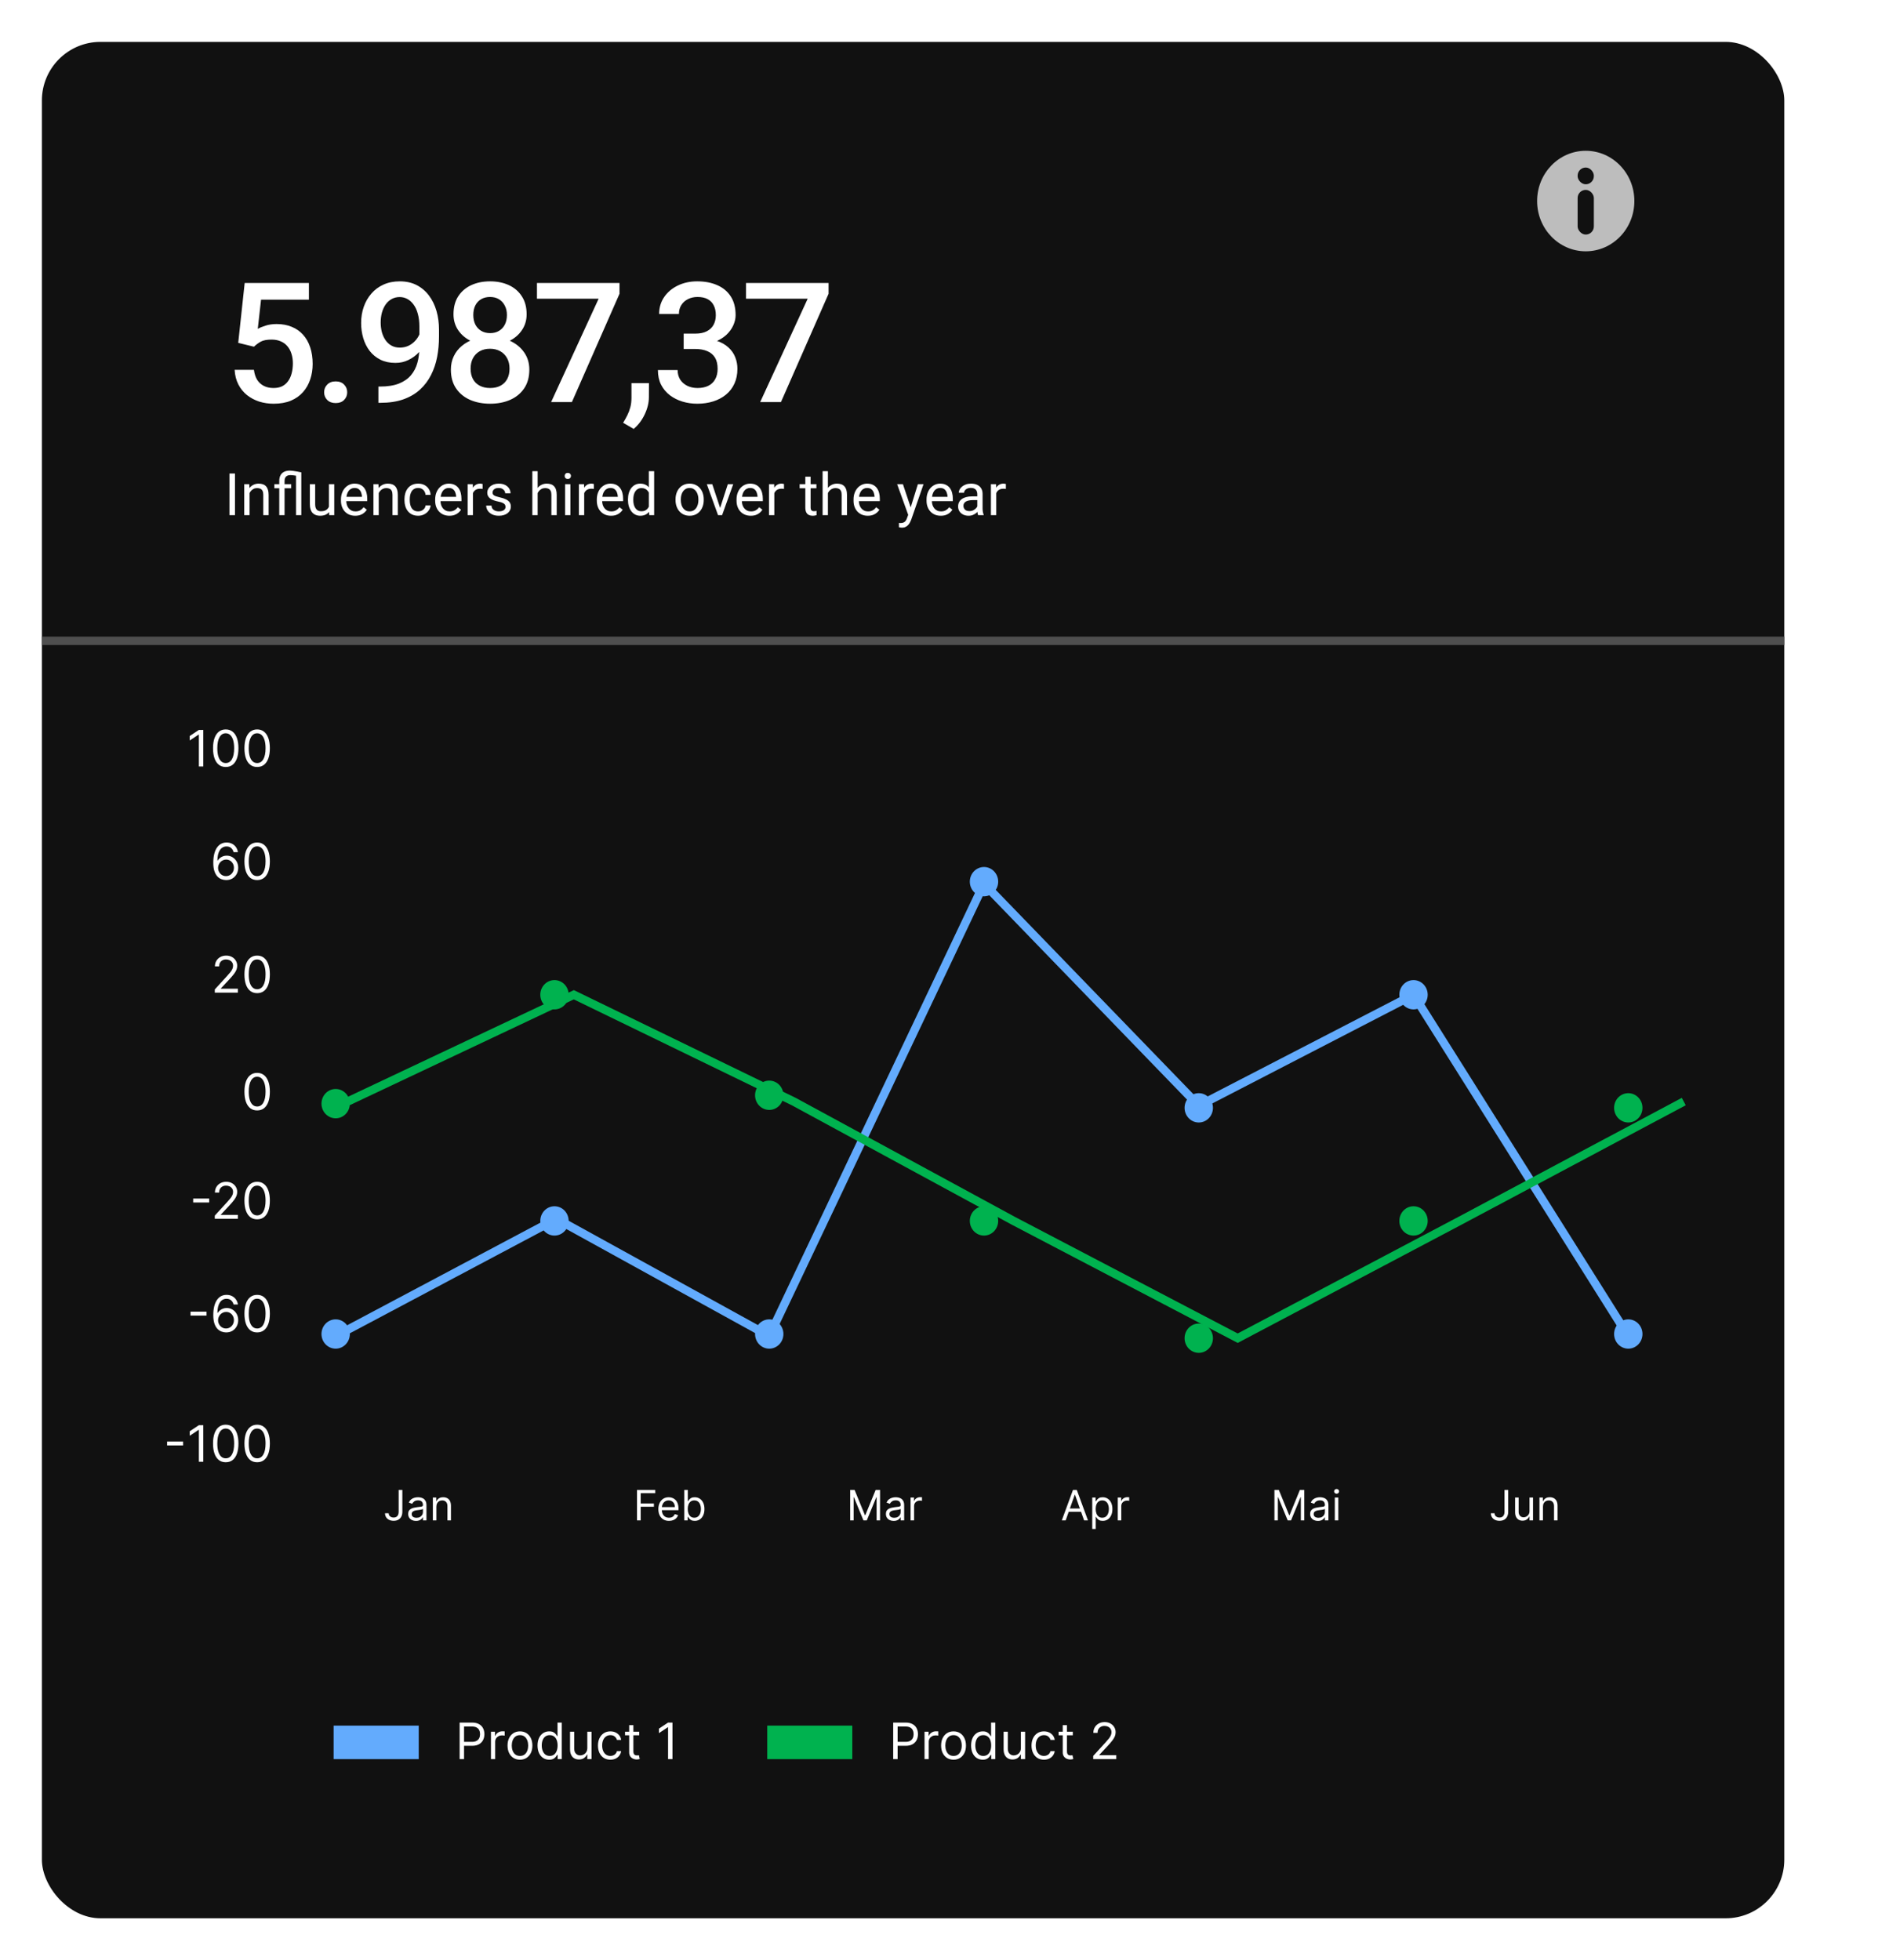 <svg width="451" height="468" viewBox="0 0 451 468" fill="none" xmlns="http://www.w3.org/2000/svg">
<g filter="url(#filter0_d_361_14732)">
<rect x="10" y="8" width="416" height="448" rx="14" fill="#111111"/>
</g>
<path d="M60.625 82.777L56.875 81.859L58.418 67.562H73.75V71.547H62.324L61.543 78.519C61.986 78.259 62.598 78.005 63.379 77.758C64.16 77.497 65.052 77.367 66.055 77.367C67.396 77.367 68.594 77.588 69.648 78.031C70.716 78.461 71.621 79.092 72.363 79.926C73.106 80.746 73.672 81.749 74.062 82.934C74.453 84.106 74.648 85.427 74.648 86.898C74.648 88.213 74.453 89.444 74.062 90.59C73.685 91.736 73.112 92.745 72.344 93.617C71.576 94.49 70.606 95.173 69.434 95.668C68.275 96.15 66.901 96.391 65.312 96.391C64.128 96.391 62.988 96.221 61.895 95.883C60.814 95.531 59.844 95.017 58.984 94.34C58.125 93.65 57.435 92.803 56.914 91.801C56.393 90.785 56.094 89.62 56.016 88.305H60.625C60.742 89.229 60.996 90.017 61.387 90.668C61.79 91.306 62.324 91.794 62.988 92.133C63.652 92.471 64.421 92.641 65.293 92.641C66.087 92.641 66.771 92.504 67.344 92.231C67.917 91.944 68.392 91.54 68.769 91.019C69.16 90.486 69.447 89.861 69.629 89.144C69.824 88.428 69.922 87.634 69.922 86.762C69.922 85.928 69.811 85.167 69.59 84.477C69.382 83.787 69.062 83.188 68.633 82.68C68.216 82.172 67.689 81.781 67.051 81.508C66.413 81.221 65.677 81.078 64.844 81.078C63.724 81.078 62.865 81.241 62.266 81.566C61.68 81.892 61.133 82.296 60.625 82.777ZM77.387 93.656C77.387 92.927 77.634 92.315 78.129 91.82C78.624 91.312 79.294 91.059 80.141 91.059C81 91.059 81.671 91.312 82.152 91.82C82.647 92.315 82.894 92.927 82.894 93.656C82.894 94.385 82.647 94.997 82.152 95.492C81.671 95.987 81 96.234 80.141 96.234C79.294 96.234 78.624 95.987 78.129 95.492C77.634 94.997 77.387 94.385 77.387 93.656ZM90.34 92.289H90.731C92.527 92.289 94.025 92.055 95.223 91.586C96.434 91.104 97.397 90.44 98.113 89.594C98.829 88.747 99.344 87.751 99.656 86.606C99.969 85.46 100.125 84.216 100.125 82.875V77.973C100.125 76.814 100.001 75.798 99.754 74.926C99.519 74.04 99.181 73.305 98.738 72.719C98.309 72.12 97.807 71.671 97.234 71.371C96.674 71.072 96.069 70.922 95.418 70.922C94.702 70.922 94.057 71.085 93.484 71.41C92.924 71.723 92.449 72.159 92.059 72.719C91.681 73.266 91.388 73.91 91.18 74.652C90.984 75.382 90.887 76.163 90.887 76.996C90.887 77.777 90.978 78.533 91.16 79.262C91.356 79.978 91.642 80.616 92.019 81.176C92.397 81.736 92.872 82.178 93.445 82.504C94.018 82.829 94.689 82.992 95.457 82.992C96.186 82.992 96.857 82.856 97.469 82.582C98.081 82.296 98.615 81.912 99.07 81.43C99.526 80.948 99.884 80.408 100.145 79.809C100.405 79.21 100.548 78.598 100.574 77.973L102.371 78.519C102.371 79.509 102.163 80.486 101.746 81.449C101.342 82.4 100.776 83.272 100.047 84.066C99.331 84.848 98.491 85.473 97.527 85.941C96.577 86.41 95.542 86.644 94.422 86.644C93.068 86.644 91.87 86.391 90.828 85.883C89.799 85.362 88.94 84.659 88.25 83.773C87.573 82.888 87.065 81.872 86.727 80.727C86.388 79.581 86.219 78.376 86.219 77.113C86.219 75.746 86.427 74.463 86.844 73.266C87.26 72.068 87.866 71.013 88.66 70.102C89.454 69.177 90.418 68.461 91.551 67.953C92.697 67.432 93.992 67.172 95.438 67.172C96.974 67.172 98.322 67.471 99.481 68.07C100.639 68.669 101.616 69.496 102.41 70.551C103.204 71.606 103.803 72.829 104.207 74.223C104.611 75.616 104.812 77.113 104.812 78.715V80.375C104.812 82.055 104.663 83.676 104.363 85.238C104.064 86.788 103.576 88.227 102.898 89.555C102.234 90.87 101.355 92.029 100.262 93.031C99.181 94.021 97.853 94.796 96.277 95.356C94.715 95.902 92.879 96.176 90.769 96.176H90.34V92.289ZM126.379 88.246C126.379 90.017 125.969 91.508 125.148 92.719C124.328 93.93 123.208 94.848 121.789 95.473C120.383 96.085 118.794 96.391 117.023 96.391C115.253 96.391 113.658 96.085 112.238 95.473C110.819 94.848 109.699 93.93 108.879 92.719C108.059 91.508 107.648 90.017 107.648 88.246C107.648 87.074 107.876 86.013 108.332 85.062C108.788 84.099 109.432 83.272 110.266 82.582C111.112 81.879 112.102 81.338 113.234 80.961C114.38 80.583 115.63 80.394 116.984 80.394C118.781 80.394 120.389 80.727 121.809 81.391C123.228 82.055 124.341 82.973 125.148 84.144C125.969 85.316 126.379 86.684 126.379 88.246ZM121.652 88.012C121.652 87.061 121.457 86.228 121.066 85.512C120.676 84.796 120.129 84.242 119.426 83.852C118.723 83.461 117.909 83.266 116.984 83.266C116.047 83.266 115.233 83.461 114.543 83.852C113.853 84.242 113.312 84.796 112.922 85.512C112.544 86.228 112.355 87.061 112.355 88.012C112.355 88.975 112.544 89.809 112.922 90.512C113.299 91.202 113.84 91.729 114.543 92.094C115.246 92.458 116.073 92.641 117.023 92.641C117.974 92.641 118.794 92.458 119.484 92.094C120.174 91.729 120.708 91.202 121.086 90.512C121.464 89.809 121.652 88.975 121.652 88.012ZM125.734 75.043C125.734 76.462 125.357 77.725 124.602 78.832C123.859 79.939 122.831 80.811 121.516 81.449C120.201 82.074 118.703 82.387 117.023 82.387C115.331 82.387 113.82 82.074 112.492 81.449C111.177 80.811 110.142 79.939 109.387 78.832C108.645 77.725 108.273 76.462 108.273 75.043C108.273 73.35 108.645 71.924 109.387 70.766C110.142 69.594 111.177 68.702 112.492 68.09C113.807 67.478 115.311 67.172 117.004 67.172C118.697 67.172 120.201 67.478 121.516 68.09C122.831 68.702 123.859 69.594 124.602 70.766C125.357 71.924 125.734 73.35 125.734 75.043ZM121.027 75.199C121.027 74.353 120.858 73.611 120.52 72.973C120.194 72.322 119.732 71.814 119.133 71.449C118.534 71.085 117.824 70.902 117.004 70.902C116.184 70.902 115.474 71.078 114.875 71.43C114.276 71.781 113.814 72.276 113.488 72.914C113.163 73.552 113 74.314 113 75.199C113 76.072 113.163 76.833 113.488 77.484C113.814 78.122 114.276 78.624 114.875 78.988C115.487 79.353 116.203 79.535 117.023 79.535C117.844 79.535 118.553 79.353 119.152 78.988C119.751 78.624 120.214 78.122 120.539 77.484C120.865 76.833 121.027 76.072 121.027 75.199ZM147.906 67.562V70.141L136.539 96H131.578L142.926 71.312H128.199V67.562H147.906ZM154.941 91.469L154.922 94.828C154.922 96.156 154.59 97.523 153.926 98.93C153.262 100.336 152.383 101.495 151.289 102.406L148.77 100.941C149.134 100.355 149.466 99.763 149.766 99.164C150.065 98.565 150.306 97.927 150.488 97.25C150.671 96.573 150.762 95.824 150.762 95.004V91.469H154.941ZM163.227 79.652H166.039C167.133 79.652 168.038 79.463 168.754 79.086C169.483 78.708 170.023 78.188 170.375 77.523C170.727 76.859 170.902 76.098 170.902 75.238C170.902 74.34 170.74 73.572 170.414 72.934C170.102 72.283 169.62 71.781 168.969 71.43C168.331 71.078 167.517 70.902 166.527 70.902C165.694 70.902 164.939 71.072 164.262 71.41C163.598 71.736 163.07 72.204 162.68 72.816C162.289 73.415 162.094 74.132 162.094 74.965H157.367C157.367 73.454 157.764 72.113 158.559 70.941C159.353 69.769 160.434 68.852 161.801 68.188C163.181 67.51 164.73 67.172 166.449 67.172C168.285 67.172 169.887 67.478 171.254 68.09C172.634 68.689 173.708 69.587 174.477 70.785C175.245 71.983 175.629 73.467 175.629 75.238C175.629 76.046 175.44 76.866 175.062 77.699C174.685 78.533 174.125 79.294 173.383 79.984C172.641 80.662 171.716 81.215 170.609 81.644C169.503 82.061 168.22 82.269 166.762 82.269H163.227V79.652ZM163.227 83.324V80.746H166.762C168.428 80.746 169.848 80.941 171.02 81.332C172.204 81.723 173.168 82.263 173.91 82.953C174.652 83.63 175.193 84.405 175.531 85.277C175.883 86.15 176.059 87.074 176.059 88.051C176.059 89.379 175.818 90.564 175.336 91.606C174.867 92.634 174.197 93.507 173.324 94.223C172.452 94.939 171.43 95.479 170.258 95.844C169.099 96.208 167.836 96.391 166.469 96.391C165.245 96.391 164.073 96.221 162.953 95.883C161.833 95.544 160.831 95.043 159.945 94.379C159.06 93.702 158.357 92.862 157.836 91.859C157.328 90.844 157.074 89.672 157.074 88.344H161.781C161.781 89.19 161.977 89.939 162.367 90.59C162.771 91.228 163.331 91.729 164.047 92.094C164.776 92.458 165.609 92.641 166.547 92.641C167.536 92.641 168.389 92.465 169.105 92.113C169.822 91.762 170.368 91.241 170.746 90.551C171.137 89.861 171.332 89.027 171.332 88.051C171.332 86.944 171.117 86.046 170.688 85.356C170.258 84.665 169.646 84.158 168.852 83.832C168.057 83.493 167.12 83.324 166.039 83.324H163.227ZM197.82 67.562V70.141L186.453 96H181.492L192.84 71.312H178.113V67.562H197.82Z" fill="white"/>
<path d="M56.105 113.047V123H54.786V113.047H56.105ZM59.578 117.183V123H58.313V115.604H59.51L59.578 117.183ZM59.277 119.021L58.751 119.001C58.755 118.495 58.831 118.028 58.977 117.6C59.122 117.167 59.328 116.791 59.592 116.472C59.856 116.153 60.171 115.907 60.535 115.733C60.904 115.556 61.312 115.467 61.759 115.467C62.123 115.467 62.452 115.517 62.743 115.617C63.035 115.713 63.283 115.868 63.488 116.082C63.698 116.296 63.857 116.574 63.967 116.916C64.076 117.253 64.131 117.666 64.131 118.153V123H62.859V118.14C62.859 117.752 62.802 117.442 62.688 117.21C62.575 116.973 62.408 116.802 62.19 116.697C61.971 116.588 61.702 116.533 61.383 116.533C61.068 116.533 60.781 116.599 60.522 116.731C60.266 116.864 60.045 117.046 59.858 117.278C59.676 117.511 59.533 117.777 59.428 118.078C59.328 118.374 59.277 118.689 59.277 119.021ZM67.939 123H66.674V114.824C66.674 114.291 66.772 113.842 66.968 113.478C67.168 113.108 67.455 112.83 67.829 112.644C68.207 112.452 68.665 112.356 69.203 112.356C69.404 112.356 69.654 112.377 69.955 112.418C70.26 112.459 70.584 112.511 70.926 112.575C71.272 112.639 71.609 112.705 71.938 112.773L71.35 113.689C70.917 113.607 70.527 113.546 70.181 113.505C69.834 113.459 69.54 113.437 69.299 113.437C69.003 113.437 68.752 113.491 68.547 113.601C68.346 113.705 68.194 113.86 68.089 114.065C67.989 114.271 67.939 114.523 67.939 114.824V123ZM70.673 123V112.773H71.938V123H70.673ZM69.511 115.604V116.574H65.505V115.604H69.511ZM78.534 121.291V115.604H79.806V123H78.596L78.534 121.291ZM78.773 119.732L79.3 119.719C79.3 120.211 79.247 120.667 79.143 121.086C79.042 121.501 78.878 121.861 78.65 122.166C78.422 122.471 78.124 122.711 77.755 122.884C77.386 123.052 76.937 123.137 76.408 123.137C76.048 123.137 75.718 123.084 75.417 122.979C75.121 122.875 74.866 122.713 74.651 122.494C74.437 122.275 74.271 121.991 74.152 121.64C74.038 121.289 73.981 120.867 73.981 120.375V115.604H75.246V120.389C75.246 120.721 75.283 120.997 75.356 121.216C75.433 121.43 75.535 121.601 75.663 121.729C75.795 121.852 75.941 121.938 76.101 121.988C76.265 122.038 76.433 122.063 76.606 122.063C77.144 122.063 77.57 121.961 77.885 121.756C78.199 121.546 78.425 121.266 78.561 120.915C78.703 120.56 78.773 120.165 78.773 119.732ZM84.803 123.137C84.288 123.137 83.821 123.05 83.401 122.877C82.987 122.699 82.629 122.451 82.328 122.132C82.032 121.813 81.804 121.435 81.644 120.997C81.485 120.56 81.405 120.081 81.405 119.562V119.274C81.405 118.673 81.494 118.137 81.672 117.668C81.85 117.194 82.091 116.793 82.397 116.465C82.702 116.137 83.048 115.888 83.436 115.72C83.823 115.551 84.224 115.467 84.639 115.467C85.167 115.467 85.623 115.558 86.006 115.74C86.393 115.923 86.71 116.178 86.956 116.506C87.202 116.829 87.384 117.212 87.503 117.654C87.621 118.092 87.681 118.57 87.681 119.09V119.657H82.157V118.625H86.416V118.529C86.398 118.201 86.329 117.882 86.211 117.572C86.097 117.262 85.915 117.007 85.664 116.807C85.413 116.606 85.072 116.506 84.639 116.506C84.352 116.506 84.087 116.567 83.846 116.69C83.604 116.809 83.397 116.987 83.224 117.224C83.05 117.461 82.916 117.75 82.82 118.092C82.725 118.434 82.677 118.828 82.677 119.274V119.562C82.677 119.912 82.725 120.243 82.82 120.553C82.921 120.858 83.064 121.127 83.251 121.359C83.442 121.592 83.672 121.774 83.941 121.906C84.215 122.038 84.525 122.104 84.871 122.104C85.318 122.104 85.696 122.013 86.006 121.831C86.316 121.649 86.587 121.405 86.819 121.1L87.585 121.708C87.425 121.95 87.223 122.18 86.977 122.398C86.731 122.617 86.427 122.795 86.067 122.932C85.712 123.068 85.29 123.137 84.803 123.137ZM90.422 117.183V123H89.157V115.604H90.353L90.422 117.183ZM90.121 119.021L89.595 119.001C89.599 118.495 89.674 118.028 89.82 117.6C89.966 117.167 90.171 116.791 90.436 116.472C90.7 116.153 91.014 115.907 91.379 115.733C91.748 115.556 92.156 115.467 92.603 115.467C92.967 115.467 93.295 115.517 93.587 115.617C93.879 115.713 94.127 115.868 94.332 116.082C94.542 116.296 94.701 116.574 94.811 116.916C94.92 117.253 94.975 117.666 94.975 118.153V123H93.703V118.14C93.703 117.752 93.646 117.442 93.532 117.21C93.418 116.973 93.252 116.802 93.033 116.697C92.814 116.588 92.546 116.533 92.227 116.533C91.912 116.533 91.625 116.599 91.365 116.731C91.11 116.864 90.889 117.046 90.702 117.278C90.52 117.511 90.376 117.777 90.272 118.078C90.171 118.374 90.121 118.689 90.121 119.021ZM99.856 122.098C100.156 122.098 100.434 122.036 100.689 121.913C100.945 121.79 101.154 121.621 101.318 121.407C101.482 121.188 101.576 120.94 101.599 120.662H102.802C102.779 121.1 102.631 121.507 102.357 121.886C102.089 122.259 101.735 122.562 101.298 122.795C100.86 123.023 100.38 123.137 99.856 123.137C99.299 123.137 98.814 123.039 98.399 122.843C97.989 122.647 97.647 122.378 97.374 122.036C97.105 121.694 96.902 121.302 96.766 120.86C96.633 120.414 96.567 119.942 96.567 119.445V119.158C96.567 118.661 96.633 118.192 96.766 117.75C96.902 117.303 97.105 116.909 97.374 116.567C97.647 116.226 97.989 115.957 98.399 115.761C98.814 115.565 99.299 115.467 99.856 115.467C100.434 115.467 100.94 115.585 101.373 115.822C101.806 116.055 102.146 116.374 102.392 116.779C102.642 117.18 102.779 117.636 102.802 118.146H101.599C101.576 117.841 101.489 117.565 101.339 117.319C101.193 117.073 100.993 116.877 100.737 116.731C100.487 116.581 100.193 116.506 99.856 116.506C99.468 116.506 99.142 116.583 98.878 116.738C98.618 116.889 98.411 117.094 98.256 117.354C98.106 117.609 97.996 117.894 97.928 118.208C97.864 118.518 97.832 118.835 97.832 119.158V119.445C97.832 119.769 97.864 120.088 97.928 120.402C97.992 120.717 98.099 121.002 98.249 121.257C98.404 121.512 98.611 121.717 98.871 121.872C99.135 122.022 99.463 122.098 99.856 122.098ZM107.293 123.137C106.778 123.137 106.311 123.05 105.892 122.877C105.477 122.699 105.119 122.451 104.818 122.132C104.522 121.813 104.294 121.435 104.135 120.997C103.975 120.56 103.896 120.081 103.896 119.562V119.274C103.896 118.673 103.984 118.137 104.162 117.668C104.34 117.194 104.581 116.793 104.887 116.465C105.192 116.137 105.538 115.888 105.926 115.72C106.313 115.551 106.714 115.467 107.129 115.467C107.658 115.467 108.113 115.558 108.496 115.74C108.883 115.923 109.2 116.178 109.446 116.506C109.692 116.829 109.875 117.212 109.993 117.654C110.112 118.092 110.171 118.57 110.171 119.09V119.657H104.647V118.625H108.906V118.529C108.888 118.201 108.82 117.882 108.701 117.572C108.587 117.262 108.405 117.007 108.154 116.807C107.904 116.606 107.562 116.506 107.129 116.506C106.842 116.506 106.577 116.567 106.336 116.69C106.094 116.809 105.887 116.987 105.714 117.224C105.541 117.461 105.406 117.75 105.311 118.092C105.215 118.434 105.167 118.828 105.167 119.274V119.562C105.167 119.912 105.215 120.243 105.311 120.553C105.411 120.858 105.554 121.127 105.741 121.359C105.933 121.592 106.163 121.774 106.432 121.906C106.705 122.038 107.015 122.104 107.361 122.104C107.808 122.104 108.186 122.013 108.496 121.831C108.806 121.649 109.077 121.405 109.31 121.1L110.075 121.708C109.916 121.95 109.713 122.18 109.467 122.398C109.221 122.617 108.918 122.795 108.558 122.932C108.202 123.068 107.781 123.137 107.293 123.137ZM112.912 116.766V123H111.647V115.604H112.878L112.912 116.766ZM115.223 115.562L115.216 116.738C115.111 116.715 115.011 116.702 114.915 116.697C114.824 116.688 114.719 116.684 114.601 116.684C114.309 116.684 114.051 116.729 113.828 116.82C113.605 116.911 113.416 117.039 113.261 117.203C113.106 117.367 112.983 117.563 112.892 117.791C112.805 118.014 112.748 118.26 112.721 118.529L112.365 118.734C112.365 118.288 112.409 117.868 112.495 117.477C112.586 117.085 112.725 116.738 112.912 116.438C113.099 116.132 113.336 115.895 113.623 115.727C113.915 115.553 114.261 115.467 114.662 115.467C114.753 115.467 114.858 115.478 114.977 115.501C115.095 115.519 115.177 115.54 115.223 115.562ZM120.698 121.038C120.698 120.856 120.657 120.687 120.575 120.532C120.498 120.373 120.336 120.229 120.09 120.102C119.848 119.969 119.484 119.855 118.996 119.76C118.586 119.673 118.215 119.571 117.882 119.452C117.554 119.334 117.273 119.19 117.041 119.021C116.813 118.853 116.638 118.655 116.515 118.427C116.392 118.199 116.33 117.932 116.33 117.627C116.33 117.335 116.394 117.06 116.521 116.8C116.654 116.54 116.838 116.31 117.075 116.109C117.317 115.909 117.606 115.752 117.943 115.638C118.281 115.524 118.657 115.467 119.071 115.467C119.664 115.467 120.17 115.572 120.589 115.781C121.008 115.991 121.329 116.271 121.553 116.622C121.776 116.968 121.888 117.354 121.888 117.777H120.623C120.623 117.572 120.562 117.374 120.438 117.183C120.32 116.987 120.145 116.825 119.912 116.697C119.684 116.57 119.404 116.506 119.071 116.506C118.72 116.506 118.436 116.561 118.217 116.67C118.003 116.775 117.845 116.909 117.745 117.073C117.649 117.237 117.602 117.41 117.602 117.593C117.602 117.729 117.624 117.853 117.67 117.962C117.72 118.067 117.807 118.165 117.93 118.256C118.053 118.342 118.226 118.424 118.449 118.502C118.673 118.579 118.957 118.657 119.304 118.734C119.91 118.871 120.409 119.035 120.801 119.227C121.193 119.418 121.484 119.653 121.676 119.931C121.867 120.209 121.963 120.546 121.963 120.942C121.963 121.266 121.895 121.562 121.758 121.831C121.626 122.1 121.432 122.332 121.177 122.528C120.926 122.72 120.625 122.87 120.274 122.979C119.928 123.084 119.538 123.137 119.105 123.137C118.454 123.137 117.902 123.021 117.451 122.788C117 122.556 116.658 122.255 116.426 121.886C116.193 121.517 116.077 121.127 116.077 120.717H117.349C117.367 121.063 117.467 121.339 117.649 121.544C117.832 121.744 118.055 121.888 118.319 121.975C118.584 122.057 118.846 122.098 119.105 122.098C119.452 122.098 119.741 122.052 119.974 121.961C120.211 121.87 120.391 121.744 120.514 121.585C120.637 121.425 120.698 121.243 120.698 121.038ZM128.361 112.5V123H127.097V112.5H128.361ZM128.061 119.021L127.534 119.001C127.539 118.495 127.614 118.028 127.76 117.6C127.906 117.167 128.111 116.791 128.375 116.472C128.639 116.153 128.954 115.907 129.318 115.733C129.688 115.556 130.095 115.467 130.542 115.467C130.907 115.467 131.235 115.517 131.526 115.617C131.818 115.713 132.066 115.868 132.271 116.082C132.481 116.296 132.641 116.574 132.75 116.916C132.859 117.253 132.914 117.666 132.914 118.153V123H131.643V118.14C131.643 117.752 131.586 117.442 131.472 117.21C131.358 116.973 131.191 116.802 130.973 116.697C130.754 116.588 130.485 116.533 130.166 116.533C129.852 116.533 129.564 116.599 129.305 116.731C129.049 116.864 128.828 117.046 128.642 117.278C128.459 117.511 128.316 117.777 128.211 118.078C128.111 118.374 128.061 118.689 128.061 119.021ZM136.182 115.604V123H134.91V115.604H136.182ZM134.814 113.642C134.814 113.437 134.876 113.263 134.999 113.122C135.127 112.981 135.313 112.91 135.56 112.91C135.801 112.91 135.986 112.981 136.113 113.122C136.245 113.263 136.312 113.437 136.312 113.642C136.312 113.838 136.245 114.006 136.113 114.147C135.986 114.284 135.801 114.353 135.56 114.353C135.313 114.353 135.127 114.284 134.999 114.147C134.876 114.006 134.814 113.838 134.814 113.642ZM139.477 116.766V123H138.212V115.604H139.442L139.477 116.766ZM141.787 115.562L141.78 116.738C141.675 116.715 141.575 116.702 141.479 116.697C141.388 116.688 141.284 116.684 141.165 116.684C140.873 116.684 140.616 116.729 140.393 116.82C140.169 116.911 139.98 117.039 139.825 117.203C139.67 117.367 139.547 117.563 139.456 117.791C139.369 118.014 139.312 118.26 139.285 118.529L138.93 118.734C138.93 118.288 138.973 117.868 139.06 117.477C139.151 117.085 139.29 116.738 139.477 116.438C139.663 116.132 139.9 115.895 140.188 115.727C140.479 115.553 140.826 115.467 141.227 115.467C141.318 115.467 141.423 115.478 141.541 115.501C141.66 115.519 141.742 115.54 141.787 115.562ZM145.889 123.137C145.374 123.137 144.907 123.05 144.487 122.877C144.073 122.699 143.715 122.451 143.414 122.132C143.118 121.813 142.89 121.435 142.73 120.997C142.571 120.56 142.491 120.081 142.491 119.562V119.274C142.491 118.673 142.58 118.137 142.758 117.668C142.936 117.194 143.177 116.793 143.482 116.465C143.788 116.137 144.134 115.888 144.521 115.72C144.909 115.551 145.31 115.467 145.725 115.467C146.253 115.467 146.709 115.558 147.092 115.74C147.479 115.923 147.796 116.178 148.042 116.506C148.288 116.829 148.47 117.212 148.589 117.654C148.707 118.092 148.767 118.57 148.767 119.09V119.657H143.243V118.625H147.502V118.529C147.484 118.201 147.415 117.882 147.297 117.572C147.183 117.262 147.001 117.007 146.75 116.807C146.499 116.606 146.158 116.506 145.725 116.506C145.438 116.506 145.173 116.567 144.932 116.69C144.69 116.809 144.483 116.987 144.31 117.224C144.136 117.461 144.002 117.75 143.906 118.092C143.811 118.434 143.763 118.828 143.763 119.274V119.562C143.763 119.912 143.811 120.243 143.906 120.553C144.007 120.858 144.15 121.127 144.337 121.359C144.528 121.592 144.758 121.774 145.027 121.906C145.301 122.038 145.611 122.104 145.957 122.104C146.404 122.104 146.782 122.013 147.092 121.831C147.402 121.649 147.673 121.405 147.905 121.1L148.671 121.708C148.511 121.95 148.309 122.18 148.062 122.398C147.816 122.617 147.513 122.795 147.153 122.932C146.798 123.068 146.376 123.137 145.889 123.137ZM154.905 121.564V112.5H156.177V123H155.015L154.905 121.564ZM149.929 119.384V119.24C149.929 118.675 149.997 118.162 150.134 117.702C150.275 117.237 150.473 116.839 150.729 116.506C150.988 116.173 151.296 115.918 151.651 115.74C152.011 115.558 152.412 115.467 152.854 115.467C153.319 115.467 153.725 115.549 154.071 115.713C154.422 115.872 154.718 116.107 154.96 116.417C155.206 116.722 155.4 117.091 155.541 117.524C155.682 117.957 155.78 118.447 155.835 118.994V119.623C155.785 120.165 155.687 120.653 155.541 121.086C155.4 121.519 155.206 121.888 154.96 122.193C154.718 122.499 154.422 122.733 154.071 122.897C153.72 123.057 153.31 123.137 152.841 123.137C152.408 123.137 152.011 123.043 151.651 122.856C151.296 122.67 150.988 122.408 150.729 122.07C150.473 121.733 150.275 121.337 150.134 120.881C149.997 120.421 149.929 119.922 149.929 119.384ZM151.2 119.24V119.384C151.2 119.753 151.237 120.099 151.31 120.423C151.387 120.746 151.506 121.031 151.665 121.277C151.825 121.523 152.027 121.717 152.273 121.858C152.52 121.995 152.813 122.063 153.155 122.063C153.575 122.063 153.919 121.975 154.188 121.797C154.461 121.619 154.68 121.384 154.844 121.093C155.008 120.801 155.135 120.484 155.227 120.143V118.495C155.172 118.244 155.092 118.003 154.987 117.771C154.887 117.534 154.755 117.324 154.591 117.142C154.431 116.955 154.233 116.807 153.996 116.697C153.764 116.588 153.488 116.533 153.169 116.533C152.823 116.533 152.524 116.606 152.273 116.752C152.027 116.893 151.825 117.089 151.665 117.34C151.506 117.586 151.387 117.873 151.31 118.201C151.237 118.525 151.2 118.871 151.2 119.24ZM161.283 119.384V119.227C161.283 118.693 161.361 118.199 161.516 117.743C161.671 117.283 161.894 116.884 162.186 116.547C162.477 116.205 162.83 115.941 163.245 115.754C163.66 115.562 164.125 115.467 164.64 115.467C165.159 115.467 165.626 115.562 166.041 115.754C166.46 115.941 166.816 116.205 167.107 116.547C167.404 116.884 167.629 117.283 167.784 117.743C167.939 118.199 168.017 118.693 168.017 119.227V119.384C168.017 119.917 167.939 120.411 167.784 120.867C167.629 121.323 167.404 121.722 167.107 122.063C166.816 122.401 166.463 122.665 166.048 122.856C165.638 123.043 165.173 123.137 164.653 123.137C164.134 123.137 163.667 123.043 163.252 122.856C162.837 122.665 162.482 122.401 162.186 122.063C161.894 121.722 161.671 121.323 161.516 120.867C161.361 120.411 161.283 119.917 161.283 119.384ZM162.548 119.227V119.384C162.548 119.753 162.591 120.102 162.678 120.43C162.764 120.753 162.894 121.04 163.067 121.291C163.245 121.542 163.466 121.74 163.73 121.886C163.995 122.027 164.302 122.098 164.653 122.098C165 122.098 165.303 122.027 165.562 121.886C165.827 121.74 166.046 121.542 166.219 121.291C166.392 121.04 166.522 120.753 166.608 120.43C166.7 120.102 166.745 119.753 166.745 119.384V119.227C166.745 118.862 166.7 118.518 166.608 118.194C166.522 117.866 166.39 117.577 166.212 117.326C166.039 117.071 165.82 116.87 165.556 116.725C165.296 116.579 164.991 116.506 164.64 116.506C164.293 116.506 163.988 116.579 163.724 116.725C163.464 116.87 163.245 117.071 163.067 117.326C162.894 117.577 162.764 117.866 162.678 118.194C162.591 118.518 162.548 118.862 162.548 119.227ZM171.742 121.858L173.766 115.604H175.058L172.398 123H171.551L171.742 121.858ZM170.054 115.604L172.139 121.893L172.282 123H171.435L168.755 115.604H170.054ZM179.248 123.137C178.733 123.137 178.266 123.05 177.847 122.877C177.432 122.699 177.074 122.451 176.773 122.132C176.477 121.813 176.249 121.435 176.09 120.997C175.93 120.56 175.851 120.081 175.851 119.562V119.274C175.851 118.673 175.939 118.137 176.117 117.668C176.295 117.194 176.536 116.793 176.842 116.465C177.147 116.137 177.493 115.888 177.881 115.72C178.268 115.551 178.669 115.467 179.084 115.467C179.613 115.467 180.068 115.558 180.451 115.74C180.839 115.923 181.155 116.178 181.401 116.506C181.647 116.829 181.83 117.212 181.948 117.654C182.067 118.092 182.126 118.57 182.126 119.09V119.657H176.603V118.625H180.861V118.529C180.843 118.201 180.775 117.882 180.656 117.572C180.542 117.262 180.36 117.007 180.109 116.807C179.859 116.606 179.517 116.506 179.084 116.506C178.797 116.506 178.533 116.567 178.291 116.69C178.049 116.809 177.842 116.987 177.669 117.224C177.496 117.461 177.361 117.75 177.266 118.092C177.17 118.434 177.122 118.828 177.122 119.274V119.562C177.122 119.912 177.17 120.243 177.266 120.553C177.366 120.858 177.509 121.127 177.696 121.359C177.888 121.592 178.118 121.774 178.387 121.906C178.66 122.038 178.97 122.104 179.316 122.104C179.763 122.104 180.141 122.013 180.451 121.831C180.761 121.649 181.032 121.405 181.265 121.1L182.03 121.708C181.871 121.95 181.668 122.18 181.422 122.398C181.176 122.617 180.873 122.795 180.513 122.932C180.157 123.068 179.736 123.137 179.248 123.137ZM184.867 116.766V123H183.603V115.604H184.833L184.867 116.766ZM187.178 115.562L187.171 116.738C187.066 116.715 186.966 116.702 186.87 116.697C186.779 116.688 186.674 116.684 186.556 116.684C186.264 116.684 186.007 116.729 185.783 116.82C185.56 116.911 185.371 117.039 185.216 117.203C185.061 117.367 184.938 117.563 184.847 117.791C184.76 118.014 184.703 118.26 184.676 118.529L184.32 118.734C184.32 118.288 184.364 117.868 184.45 117.477C184.541 117.085 184.68 116.738 184.867 116.438C185.054 116.132 185.291 115.895 185.578 115.727C185.87 115.553 186.216 115.467 186.617 115.467C186.708 115.467 186.813 115.478 186.932 115.501C187.05 115.519 187.132 115.54 187.178 115.562ZM194.916 115.604V116.574H190.917V115.604H194.916ZM192.271 113.806H193.535V121.168C193.535 121.419 193.574 121.608 193.651 121.735C193.729 121.863 193.829 121.947 193.952 121.988C194.075 122.029 194.207 122.05 194.349 122.05C194.453 122.05 194.563 122.041 194.677 122.022C194.795 122 194.884 121.981 194.943 121.968L194.95 123C194.85 123.032 194.718 123.062 194.554 123.089C194.394 123.121 194.201 123.137 193.973 123.137C193.663 123.137 193.378 123.075 193.118 122.952C192.858 122.829 192.651 122.624 192.496 122.337C192.346 122.045 192.271 121.653 192.271 121.161V113.806ZM197.664 112.5V123H196.399V112.5H197.664ZM197.363 119.021L196.837 119.001C196.841 118.495 196.917 118.028 197.062 117.6C197.208 117.167 197.413 116.791 197.678 116.472C197.942 116.153 198.257 115.907 198.621 115.733C198.99 115.556 199.398 115.467 199.845 115.467C200.209 115.467 200.537 115.517 200.829 115.617C201.121 115.713 201.369 115.868 201.574 116.082C201.784 116.296 201.943 116.574 202.053 116.916C202.162 117.253 202.217 117.666 202.217 118.153V123H200.945V118.14C200.945 117.752 200.888 117.442 200.774 117.21C200.66 116.973 200.494 116.802 200.275 116.697C200.057 116.588 199.788 116.533 199.469 116.533C199.154 116.533 198.867 116.599 198.607 116.731C198.352 116.864 198.131 117.046 197.944 117.278C197.762 117.511 197.618 117.777 197.514 118.078C197.413 118.374 197.363 118.689 197.363 119.021ZM207.18 123.137C206.665 123.137 206.198 123.05 205.778 122.877C205.364 122.699 205.006 122.451 204.705 122.132C204.409 121.813 204.181 121.435 204.021 120.997C203.862 120.56 203.782 120.081 203.782 119.562V119.274C203.782 118.673 203.871 118.137 204.049 117.668C204.227 117.194 204.468 116.793 204.773 116.465C205.079 116.137 205.425 115.888 205.812 115.72C206.2 115.551 206.601 115.467 207.016 115.467C207.544 115.467 208 115.558 208.383 115.74C208.77 115.923 209.087 116.178 209.333 116.506C209.579 116.829 209.761 117.212 209.88 117.654C209.998 118.092 210.058 118.57 210.058 119.09V119.657H204.534V118.625H208.793V118.529C208.775 118.201 208.706 117.882 208.588 117.572C208.474 117.262 208.292 117.007 208.041 116.807C207.79 116.606 207.449 116.506 207.016 116.506C206.729 116.506 206.464 116.567 206.223 116.69C205.981 116.809 205.774 116.987 205.601 117.224C205.427 117.461 205.293 117.75 205.197 118.092C205.102 118.434 205.054 118.828 205.054 119.274V119.562C205.054 119.912 205.102 120.243 205.197 120.553C205.298 120.858 205.441 121.127 205.628 121.359C205.819 121.592 206.049 121.774 206.318 121.906C206.592 122.038 206.902 122.104 207.248 122.104C207.695 122.104 208.073 122.013 208.383 121.831C208.693 121.649 208.964 121.405 209.196 121.1L209.962 121.708C209.802 121.95 209.6 122.18 209.354 122.398C209.107 122.617 208.804 122.795 208.444 122.932C208.089 123.068 207.667 123.137 207.18 123.137ZM217.085 122.234L219.143 115.604H220.496L217.529 124.142C217.461 124.324 217.37 124.52 217.256 124.729C217.146 124.944 217.005 125.146 216.832 125.338C216.659 125.529 216.449 125.684 216.203 125.803C215.962 125.926 215.672 125.987 215.335 125.987C215.235 125.987 215.107 125.974 214.952 125.946C214.797 125.919 214.688 125.896 214.624 125.878L214.617 124.853C214.654 124.857 214.711 124.862 214.788 124.866C214.87 124.875 214.927 124.88 214.959 124.88C215.246 124.88 215.49 124.841 215.69 124.764C215.891 124.691 216.06 124.565 216.196 124.388C216.338 124.215 216.458 123.975 216.559 123.67L217.085 122.234ZM215.574 115.604L217.495 121.346L217.823 122.679L216.914 123.144L214.193 115.604H215.574ZM224.611 123.137C224.096 123.137 223.629 123.05 223.21 122.877C222.795 122.699 222.438 122.451 222.137 122.132C221.84 121.813 221.613 121.435 221.453 120.997C221.294 120.56 221.214 120.081 221.214 119.562V119.274C221.214 118.673 221.303 118.137 221.48 117.668C221.658 117.194 221.9 116.793 222.205 116.465C222.51 116.137 222.857 115.888 223.244 115.72C223.632 115.551 224.033 115.467 224.447 115.467C224.976 115.467 225.432 115.558 225.814 115.74C226.202 115.923 226.519 116.178 226.765 116.506C227.011 116.829 227.193 117.212 227.312 117.654C227.43 118.092 227.489 118.57 227.489 119.09V119.657H221.966V118.625H226.225V118.529C226.206 118.201 226.138 117.882 226.02 117.572C225.906 117.262 225.723 117.007 225.473 116.807C225.222 116.606 224.88 116.506 224.447 116.506C224.16 116.506 223.896 116.567 223.654 116.69C223.413 116.809 223.205 116.987 223.032 117.224C222.859 117.461 222.725 117.75 222.629 118.092C222.533 118.434 222.485 118.828 222.485 119.274V119.562C222.485 119.912 222.533 120.243 222.629 120.553C222.729 120.858 222.873 121.127 223.06 121.359C223.251 121.592 223.481 121.774 223.75 121.906C224.023 122.038 224.333 122.104 224.68 122.104C225.126 122.104 225.505 122.013 225.814 121.831C226.124 121.649 226.396 121.405 226.628 121.1L227.394 121.708C227.234 121.95 227.031 122.18 226.785 122.398C226.539 122.617 226.236 122.795 225.876 122.932C225.521 123.068 225.099 123.137 224.611 123.137ZM233.327 121.735V117.928C233.327 117.636 233.268 117.383 233.149 117.169C233.035 116.95 232.862 116.782 232.63 116.663C232.397 116.545 232.11 116.485 231.769 116.485C231.45 116.485 231.169 116.54 230.928 116.649C230.691 116.759 230.504 116.902 230.367 117.08C230.235 117.258 230.169 117.449 230.169 117.654H228.904C228.904 117.39 228.973 117.128 229.109 116.868C229.246 116.608 229.442 116.374 229.697 116.164C229.957 115.95 230.267 115.781 230.627 115.658C230.992 115.531 231.397 115.467 231.844 115.467C232.382 115.467 232.855 115.558 233.266 115.74C233.68 115.923 234.004 116.198 234.236 116.567C234.473 116.932 234.592 117.39 234.592 117.941V121.387C234.592 121.633 234.612 121.895 234.653 122.173C234.699 122.451 234.765 122.69 234.852 122.891V123H233.532C233.468 122.854 233.418 122.66 233.382 122.419C233.345 122.173 233.327 121.945 233.327 121.735ZM233.546 118.516L233.56 119.404H232.281C231.921 119.404 231.6 119.434 231.317 119.493C231.035 119.548 230.798 119.632 230.606 119.746C230.415 119.86 230.269 120.004 230.169 120.177C230.069 120.345 230.019 120.544 230.019 120.771C230.019 121.004 230.071 121.216 230.176 121.407C230.281 121.599 230.438 121.751 230.647 121.865C230.862 121.975 231.124 122.029 231.434 122.029C231.821 122.029 232.163 121.947 232.459 121.783C232.755 121.619 232.99 121.419 233.163 121.182C233.341 120.945 233.437 120.715 233.45 120.491L233.99 121.1C233.958 121.291 233.872 121.503 233.73 121.735C233.589 121.968 233.4 122.191 233.163 122.405C232.931 122.615 232.653 122.79 232.329 122.932C232.01 123.068 231.65 123.137 231.249 123.137C230.748 123.137 230.308 123.039 229.93 122.843C229.556 122.647 229.264 122.385 229.055 122.057C228.85 121.724 228.747 121.353 228.747 120.942C228.747 120.546 228.825 120.197 228.979 119.896C229.134 119.591 229.358 119.338 229.649 119.138C229.941 118.933 230.292 118.778 230.702 118.673C231.112 118.568 231.57 118.516 232.076 118.516H233.546ZM237.846 116.766V123H236.581V115.604H237.812L237.846 116.766ZM240.156 115.562L240.149 116.738C240.045 116.715 239.944 116.702 239.849 116.697C239.757 116.688 239.653 116.684 239.534 116.684C239.243 116.684 238.985 116.729 238.762 116.82C238.538 116.911 238.349 117.039 238.194 117.203C238.039 117.367 237.916 117.563 237.825 117.791C237.739 118.014 237.682 118.26 237.654 118.529L237.299 118.734C237.299 118.288 237.342 117.868 237.429 117.477C237.52 117.085 237.659 116.738 237.846 116.438C238.033 116.132 238.27 115.895 238.557 115.727C238.848 115.553 239.195 115.467 239.596 115.467C239.687 115.467 239.792 115.478 239.91 115.501C240.029 115.519 240.111 115.54 240.156 115.562Z" fill="white"/>
<ellipse cx="378.596" cy="48" rx="11.609" ry="12" fill="#BDBDBD"/>
<rect x="376.661" y="45.333" width="3.87" height="10.667" rx="1.935" fill="#111111"/>
<rect x="376.661" y="40" width="3.87" height="4" rx="1.935" fill="#111111"/>
<path d="M43.717 344.168V345.105H39.899V344.168H43.717ZM48.538 340.273V349H47.481V341.381H47.429L45.299 342.795V341.722L47.481 340.273H48.538ZM53.894 349.119C53.252 349.119 52.705 348.945 52.253 348.595C51.802 348.243 51.456 347.733 51.218 347.065C50.979 346.395 50.86 345.585 50.86 344.636C50.86 343.693 50.979 342.888 51.218 342.22C51.459 341.55 51.806 341.038 52.258 340.686C52.712 340.331 53.258 340.153 53.894 340.153C54.53 340.153 55.074 340.331 55.526 340.686C55.981 341.038 56.327 341.55 56.566 342.22C56.807 342.888 56.928 343.693 56.928 344.636C56.928 345.585 56.809 346.395 56.57 347.065C56.331 347.733 55.986 348.243 55.535 348.595C55.083 348.945 54.536 349.119 53.894 349.119ZM53.894 348.182C54.53 348.182 55.025 347.875 55.377 347.261C55.729 346.648 55.905 345.773 55.905 344.636C55.905 343.881 55.824 343.237 55.663 342.706C55.503 342.175 55.273 341.77 54.972 341.491C54.674 341.213 54.315 341.074 53.894 341.074C53.263 341.074 52.77 341.385 52.415 342.007C52.06 342.626 51.883 343.503 51.883 344.636C51.883 345.392 51.962 346.034 52.121 346.562C52.28 347.091 52.509 347.493 52.807 347.768C53.108 348.044 53.471 348.182 53.894 348.182ZM61.394 349.119C60.752 349.119 60.205 348.945 59.753 348.595C59.302 348.243 58.956 347.733 58.718 347.065C58.479 346.395 58.36 345.585 58.36 344.636C58.36 343.693 58.479 342.888 58.718 342.22C58.959 341.55 59.306 341.038 59.758 340.686C60.212 340.331 60.758 340.153 61.394 340.153C62.03 340.153 62.574 340.331 63.026 340.686C63.481 341.038 63.827 341.55 64.066 342.22C64.307 342.888 64.428 343.693 64.428 344.636C64.428 345.585 64.309 346.395 64.07 347.065C63.831 347.733 63.486 348.243 63.035 348.595C62.583 348.945 62.036 349.119 61.394 349.119ZM61.394 348.182C62.03 348.182 62.525 347.875 62.877 347.261C63.229 346.648 63.405 345.773 63.405 344.636C63.405 343.881 63.324 343.237 63.163 342.706C63.003 342.175 62.773 341.77 62.472 341.491C62.174 341.213 61.815 341.074 61.394 341.074C60.763 341.074 60.27 341.385 59.915 342.007C59.56 342.626 59.383 343.503 59.383 344.636C59.383 345.392 59.462 346.034 59.621 346.562C59.78 347.091 60.009 347.493 60.307 347.768C60.608 348.044 60.971 348.182 61.394 348.182Z" fill="white"/>
<path d="M49.307 313.168V314.105H45.489V313.168H49.307ZM53.957 318.119C53.599 318.114 53.241 318.045 52.883 317.915C52.525 317.784 52.198 317.564 51.903 317.254C51.608 316.942 51.37 316.52 51.191 315.989C51.012 315.455 50.923 314.784 50.923 313.977C50.923 313.205 50.995 312.52 51.14 311.923C51.285 311.324 51.495 310.82 51.771 310.411C52.046 309.999 52.379 309.686 52.768 309.473C53.16 309.26 53.602 309.153 54.093 309.153C54.582 309.153 55.017 309.251 55.397 309.447C55.781 309.641 56.093 309.911 56.335 310.257C56.576 310.604 56.733 311.003 56.803 311.455H55.764C55.667 311.062 55.48 310.737 55.201 310.479C54.923 310.22 54.553 310.091 54.093 310.091C53.417 310.091 52.884 310.385 52.495 310.973C52.109 311.561 51.914 312.386 51.911 313.449H51.98C52.139 313.207 52.328 313.001 52.546 312.831C52.768 312.658 53.012 312.524 53.279 312.43C53.546 312.337 53.829 312.29 54.127 312.29C54.627 312.29 55.085 312.415 55.499 312.665C55.914 312.912 56.247 313.254 56.497 313.692C56.747 314.126 56.872 314.625 56.872 315.188C56.872 315.727 56.751 316.222 56.509 316.67C56.268 317.116 55.928 317.472 55.491 317.736C55.056 317.997 54.545 318.125 53.957 318.119ZM53.957 317.182C54.315 317.182 54.636 317.092 54.92 316.913C55.207 316.734 55.433 316.494 55.597 316.193C55.765 315.892 55.849 315.557 55.849 315.188C55.849 314.827 55.768 314.499 55.606 314.203C55.447 313.905 55.227 313.668 54.946 313.491C54.667 313.315 54.349 313.227 53.991 313.227C53.721 313.227 53.47 313.281 53.237 313.389C53.004 313.494 52.799 313.639 52.623 313.824C52.45 314.009 52.313 314.22 52.214 314.459C52.115 314.695 52.065 314.943 52.065 315.205C52.065 315.551 52.146 315.875 52.308 316.176C52.472 316.477 52.697 316.72 52.981 316.905C53.268 317.089 53.593 317.182 53.957 317.182ZM61.394 318.119C60.752 318.119 60.205 317.945 59.753 317.595C59.302 317.243 58.956 316.733 58.718 316.065C58.479 315.395 58.36 314.585 58.36 313.636C58.36 312.693 58.479 311.888 58.718 311.22C58.959 310.55 59.306 310.038 59.758 309.686C60.212 309.331 60.758 309.153 61.394 309.153C62.03 309.153 62.574 309.331 63.026 309.686C63.481 310.038 63.827 310.55 64.066 311.22C64.307 311.888 64.428 312.693 64.428 313.636C64.428 314.585 64.309 315.395 64.07 316.065C63.831 316.733 63.486 317.243 63.035 317.595C62.583 317.945 62.036 318.119 61.394 318.119ZM61.394 317.182C62.03 317.182 62.525 316.875 62.877 316.261C63.229 315.648 63.405 314.773 63.405 313.636C63.405 312.881 63.324 312.237 63.163 311.706C63.003 311.175 62.773 310.77 62.472 310.491C62.174 310.213 61.815 310.074 61.394 310.074C60.763 310.074 60.27 310.385 59.915 311.007C59.56 311.626 59.383 312.503 59.383 313.636C59.383 314.392 59.462 315.034 59.621 315.562C59.78 316.091 60.009 316.493 60.307 316.768C60.608 317.044 60.971 317.182 61.394 317.182Z" fill="white"/>
<path d="M49.94 286.168V287.105H46.121V286.168H49.94ZM51.282 291V290.233L54.163 287.08C54.501 286.71 54.779 286.389 54.998 286.116C55.217 285.841 55.378 285.582 55.483 285.341C55.592 285.097 55.645 284.841 55.645 284.574C55.645 284.267 55.572 284.001 55.424 283.777C55.279 283.553 55.08 283.379 54.827 283.257C54.574 283.135 54.29 283.074 53.975 283.074C53.64 283.074 53.347 283.143 53.097 283.283C52.85 283.419 52.658 283.611 52.522 283.858C52.388 284.105 52.322 284.395 52.322 284.727H51.316C51.316 284.216 51.434 283.767 51.67 283.381C51.905 282.994 52.226 282.693 52.633 282.477C53.042 282.261 53.501 282.153 54.009 282.153C54.52 282.153 54.974 282.261 55.368 282.477C55.763 282.693 56.073 282.984 56.297 283.351C56.522 283.717 56.634 284.125 56.634 284.574C56.634 284.895 56.576 285.209 56.459 285.516C56.346 285.82 56.147 286.159 55.863 286.534C55.581 286.906 55.191 287.361 54.691 287.898L52.731 289.994V290.062H56.788V291H51.282ZM61.394 291.119C60.752 291.119 60.205 290.945 59.753 290.595C59.302 290.243 58.956 289.733 58.718 289.065C58.479 288.395 58.36 287.585 58.36 286.636C58.36 285.693 58.479 284.888 58.718 284.22C58.959 283.55 59.306 283.038 59.758 282.686C60.212 282.331 60.758 282.153 61.394 282.153C62.03 282.153 62.574 282.331 63.026 282.686C63.481 283.038 63.827 283.55 64.066 284.22C64.307 284.888 64.428 285.693 64.428 286.636C64.428 287.585 64.309 288.395 64.07 289.065C63.831 289.733 63.486 290.243 63.035 290.595C62.583 290.945 62.036 291.119 61.394 291.119ZM61.394 290.182C62.03 290.182 62.525 289.875 62.877 289.261C63.229 288.648 63.405 287.773 63.405 286.636C63.405 285.881 63.324 285.237 63.163 284.706C63.003 284.175 62.773 283.77 62.472 283.491C62.174 283.213 61.815 283.074 61.394 283.074C60.763 283.074 60.27 283.385 59.915 284.007C59.56 284.626 59.383 285.503 59.383 286.636C59.383 287.392 59.462 288.034 59.621 288.562C59.78 289.091 60.009 289.493 60.307 289.768C60.608 290.044 60.971 290.182 61.394 290.182Z" fill="white"/>
<path d="M61.394 265.119C60.752 265.119 60.205 264.945 59.753 264.595C59.302 264.243 58.956 263.733 58.718 263.065C58.479 262.395 58.36 261.585 58.36 260.636C58.36 259.693 58.479 258.888 58.718 258.22C58.959 257.55 59.306 257.038 59.758 256.686C60.212 256.331 60.758 256.153 61.394 256.153C62.03 256.153 62.574 256.331 63.026 256.686C63.481 257.038 63.827 257.55 64.066 258.22C64.307 258.888 64.428 259.693 64.428 260.636C64.428 261.585 64.309 262.395 64.07 263.065C63.831 263.733 63.486 264.243 63.035 264.595C62.583 264.945 62.036 265.119 61.394 265.119ZM61.394 264.182C62.03 264.182 62.525 263.875 62.877 263.261C63.229 262.648 63.405 261.773 63.405 260.636C63.405 259.881 63.324 259.237 63.163 258.706C63.003 258.175 62.773 257.77 62.472 257.491C62.174 257.213 61.815 257.074 61.394 257.074C60.763 257.074 60.27 257.385 59.915 258.007C59.56 258.626 59.383 259.503 59.383 260.636C59.383 261.392 59.462 262.034 59.621 262.562C59.78 263.091 60.009 263.493 60.307 263.768C60.608 264.044 60.971 264.182 61.394 264.182Z" fill="white"/>
<path d="M51.282 237V236.233L54.163 233.08C54.501 232.71 54.779 232.389 54.998 232.116C55.217 231.841 55.378 231.582 55.483 231.341C55.592 231.097 55.645 230.841 55.645 230.574C55.645 230.267 55.572 230.001 55.424 229.777C55.279 229.553 55.08 229.379 54.827 229.257C54.574 229.135 54.29 229.074 53.975 229.074C53.64 229.074 53.347 229.143 53.097 229.283C52.85 229.419 52.658 229.611 52.522 229.858C52.388 230.105 52.322 230.395 52.322 230.727H51.316C51.316 230.216 51.434 229.767 51.67 229.381C51.905 228.994 52.226 228.693 52.633 228.477C53.042 228.261 53.501 228.153 54.009 228.153C54.52 228.153 54.974 228.261 55.368 228.477C55.763 228.693 56.073 228.984 56.297 229.351C56.522 229.717 56.634 230.125 56.634 230.574C56.634 230.895 56.576 231.209 56.459 231.516C56.346 231.82 56.147 232.159 55.863 232.534C55.581 232.906 55.191 233.361 54.691 233.898L52.731 235.994V236.062H56.788V237H51.282ZM61.394 237.119C60.752 237.119 60.205 236.945 59.753 236.595C59.302 236.243 58.956 235.733 58.718 235.065C58.479 234.395 58.36 233.585 58.36 232.636C58.36 231.693 58.479 230.888 58.718 230.22C58.959 229.55 59.306 229.038 59.758 228.686C60.212 228.331 60.758 228.153 61.394 228.153C62.03 228.153 62.574 228.331 63.026 228.686C63.481 229.038 63.827 229.55 64.066 230.22C64.307 230.888 64.428 231.693 64.428 232.636C64.428 233.585 64.309 234.395 64.07 235.065C63.831 235.733 63.486 236.243 63.035 236.595C62.583 236.945 62.036 237.119 61.394 237.119ZM61.394 236.182C62.03 236.182 62.525 235.875 62.877 235.261C63.229 234.648 63.405 233.773 63.405 232.636C63.405 231.881 63.324 231.237 63.163 230.706C63.003 230.175 62.773 229.77 62.472 229.491C62.174 229.213 61.815 229.074 61.394 229.074C60.763 229.074 60.27 229.385 59.915 230.007C59.56 230.626 59.383 231.503 59.383 232.636C59.383 233.392 59.462 234.034 59.621 234.562C59.78 235.091 60.009 235.493 60.307 235.768C60.608 236.044 60.971 236.182 61.394 236.182Z" fill="white"/>
<path d="M53.957 210.119C53.599 210.114 53.241 210.045 52.883 209.915C52.525 209.784 52.198 209.564 51.903 209.254C51.608 208.942 51.37 208.52 51.191 207.989C51.012 207.455 50.923 206.784 50.923 205.977C50.923 205.205 50.995 204.52 51.14 203.923C51.285 203.324 51.495 202.82 51.771 202.411C52.046 201.999 52.379 201.686 52.768 201.473C53.16 201.26 53.602 201.153 54.093 201.153C54.582 201.153 55.017 201.251 55.397 201.447C55.781 201.641 56.093 201.911 56.335 202.257C56.576 202.604 56.733 203.003 56.803 203.455H55.764C55.667 203.062 55.48 202.737 55.201 202.479C54.923 202.22 54.553 202.091 54.093 202.091C53.417 202.091 52.884 202.385 52.495 202.973C52.109 203.561 51.914 204.386 51.911 205.449H51.98C52.139 205.207 52.328 205.001 52.546 204.831C52.768 204.658 53.012 204.524 53.279 204.43C53.546 204.337 53.829 204.29 54.127 204.29C54.627 204.29 55.085 204.415 55.499 204.665C55.914 204.912 56.247 205.254 56.497 205.692C56.747 206.126 56.872 206.625 56.872 207.188C56.872 207.727 56.751 208.222 56.509 208.67C56.268 209.116 55.928 209.472 55.491 209.736C55.056 209.997 54.545 210.125 53.957 210.119ZM53.957 209.182C54.315 209.182 54.636 209.092 54.92 208.913C55.207 208.734 55.433 208.494 55.597 208.193C55.765 207.892 55.849 207.557 55.849 207.188C55.849 206.827 55.768 206.499 55.606 206.203C55.447 205.905 55.227 205.668 54.946 205.491C54.667 205.315 54.349 205.227 53.991 205.227C53.721 205.227 53.47 205.281 53.237 205.389C53.004 205.494 52.799 205.639 52.623 205.824C52.45 206.009 52.313 206.22 52.214 206.459C52.115 206.695 52.065 206.943 52.065 207.205C52.065 207.551 52.146 207.875 52.308 208.176C52.472 208.477 52.697 208.72 52.981 208.905C53.268 209.089 53.593 209.182 53.957 209.182ZM61.394 210.119C60.752 210.119 60.205 209.945 59.753 209.595C59.302 209.243 58.956 208.733 58.718 208.065C58.479 207.395 58.36 206.585 58.36 205.636C58.36 204.693 58.479 203.888 58.718 203.22C58.959 202.55 59.306 202.038 59.758 201.686C60.212 201.331 60.758 201.153 61.394 201.153C62.03 201.153 62.574 201.331 63.026 201.686C63.481 202.038 63.827 202.55 64.066 203.22C64.307 203.888 64.428 204.693 64.428 205.636C64.428 206.585 64.309 207.395 64.07 208.065C63.831 208.733 63.486 209.243 63.035 209.595C62.583 209.945 62.036 210.119 61.394 210.119ZM61.394 209.182C62.03 209.182 62.525 208.875 62.877 208.261C63.229 207.648 63.405 206.773 63.405 205.636C63.405 204.881 63.324 204.237 63.163 203.706C63.003 203.175 62.773 202.77 62.472 202.491C62.174 202.213 61.815 202.074 61.394 202.074C60.763 202.074 60.27 202.385 59.915 203.007C59.56 203.626 59.383 204.503 59.383 205.636C59.383 206.392 59.462 207.034 59.621 207.562C59.78 208.091 60.009 208.493 60.307 208.768C60.608 209.044 60.971 209.182 61.394 209.182Z" fill="white"/>
<path d="M48.538 174.273V183H47.481V175.381H47.429L45.299 176.795V175.722L47.481 174.273H48.538ZM53.894 183.119C53.252 183.119 52.705 182.945 52.253 182.595C51.802 182.243 51.456 181.733 51.218 181.065C50.979 180.395 50.86 179.585 50.86 178.636C50.86 177.693 50.979 176.888 51.218 176.22C51.459 175.55 51.806 175.038 52.258 174.686C52.712 174.331 53.258 174.153 53.894 174.153C54.53 174.153 55.074 174.331 55.526 174.686C55.981 175.038 56.327 175.55 56.566 176.22C56.807 176.888 56.928 177.693 56.928 178.636C56.928 179.585 56.809 180.395 56.57 181.065C56.331 181.733 55.986 182.243 55.535 182.595C55.083 182.945 54.536 183.119 53.894 183.119ZM53.894 182.182C54.53 182.182 55.025 181.875 55.377 181.261C55.729 180.648 55.905 179.773 55.905 178.636C55.905 177.881 55.824 177.237 55.663 176.706C55.503 176.175 55.273 175.77 54.972 175.491C54.674 175.213 54.315 175.074 53.894 175.074C53.263 175.074 52.77 175.385 52.415 176.007C52.06 176.626 51.883 177.503 51.883 178.636C51.883 179.392 51.962 180.034 52.121 180.562C52.28 181.091 52.509 181.493 52.807 181.768C53.108 182.044 53.471 182.182 53.894 182.182ZM61.394 183.119C60.752 183.119 60.205 182.945 59.753 182.595C59.302 182.243 58.956 181.733 58.718 181.065C58.479 180.395 58.36 179.585 58.36 178.636C58.36 177.693 58.479 176.888 58.718 176.22C58.959 175.55 59.306 175.038 59.758 174.686C60.212 174.331 60.758 174.153 61.394 174.153C62.03 174.153 62.574 174.331 63.026 174.686C63.481 175.038 63.827 175.55 64.066 176.22C64.307 176.888 64.428 177.693 64.428 178.636C64.428 179.585 64.309 180.395 64.07 181.065C63.831 181.733 63.486 182.243 63.035 182.595C62.583 182.945 62.036 183.119 61.394 183.119ZM61.394 182.182C62.03 182.182 62.525 181.875 62.877 181.261C63.229 180.648 63.405 179.773 63.405 178.636C63.405 177.881 63.324 177.237 63.163 176.706C63.003 176.175 62.773 175.77 62.472 175.491C62.174 175.213 61.815 175.074 61.394 175.074C60.763 175.074 60.27 175.385 59.915 176.007C59.56 176.626 59.383 177.503 59.383 178.636C59.383 179.392 59.462 180.034 59.621 180.562C59.78 181.091 60.009 181.493 60.307 181.768C60.608 182.044 60.971 182.182 61.394 182.182Z" fill="white"/>
<path d="M10 153H426" stroke="#4F4F4F" stroke-width="2"/>
<path d="M109.737 420V411.273H112.685C113.37 411.273 113.93 411.396 114.364 411.643C114.802 411.888 115.126 412.219 115.336 412.636C115.546 413.054 115.651 413.52 115.651 414.034C115.651 414.548 115.546 415.016 115.336 415.436C115.129 415.857 114.808 416.192 114.373 416.442C113.938 416.689 113.381 416.812 112.702 416.812H110.589V415.875H112.668C113.137 415.875 113.513 415.794 113.798 415.632C114.082 415.47 114.288 415.251 114.415 414.976C114.546 414.697 114.612 414.384 114.612 414.034C114.612 413.685 114.546 413.372 114.415 413.097C114.288 412.821 114.08 412.605 113.793 412.449C113.506 412.29 113.126 412.21 112.651 412.21H110.793V420H109.737ZM117.217 420V413.455H118.189V414.443H118.257C118.376 414.119 118.592 413.857 118.905 413.655C119.217 413.453 119.57 413.352 119.962 413.352C120.036 413.352 120.128 413.354 120.239 413.357C120.349 413.359 120.433 413.364 120.49 413.369V414.392C120.456 414.384 120.378 414.371 120.256 414.354C120.136 414.334 120.01 414.324 119.876 414.324C119.558 414.324 119.274 414.391 119.024 414.524C118.777 414.655 118.581 414.837 118.436 415.07C118.294 415.3 118.223 415.562 118.223 415.858V420H117.217ZM124.142 420.136C123.551 420.136 123.033 419.996 122.587 419.714C122.143 419.433 121.797 419.04 121.547 418.534C121.3 418.028 121.176 417.437 121.176 416.761C121.176 416.08 121.3 415.484 121.547 414.976C121.797 414.467 122.143 414.072 122.587 413.791C123.033 413.51 123.551 413.369 124.142 413.369C124.733 413.369 125.25 413.51 125.693 413.791C126.139 414.072 126.486 414.467 126.733 414.976C126.983 415.484 127.108 416.08 127.108 416.761C127.108 417.437 126.983 418.028 126.733 418.534C126.486 419.04 126.139 419.433 125.693 419.714C125.25 419.996 124.733 420.136 124.142 420.136ZM124.142 419.233C124.591 419.233 124.96 419.118 125.25 418.888C125.54 418.658 125.754 418.355 125.893 417.98C126.033 417.605 126.102 417.199 126.102 416.761C126.102 416.324 126.033 415.916 125.893 415.538C125.754 415.161 125.54 414.855 125.25 414.622C124.96 414.389 124.591 414.273 124.142 414.273C123.693 414.273 123.324 414.389 123.034 414.622C122.744 414.855 122.53 415.161 122.391 415.538C122.251 415.916 122.182 416.324 122.182 416.761C122.182 417.199 122.251 417.605 122.391 417.98C122.53 418.355 122.744 418.658 123.034 418.888C123.324 419.118 123.693 419.233 124.142 419.233ZM131.115 420.136C130.569 420.136 130.088 419.999 129.67 419.723C129.252 419.445 128.926 419.053 128.69 418.547C128.454 418.038 128.336 417.438 128.336 416.744C128.336 416.057 128.454 415.46 128.69 414.955C128.926 414.449 129.254 414.058 129.674 413.783C130.095 413.507 130.581 413.369 131.132 413.369C131.558 413.369 131.895 413.44 132.142 413.582C132.392 413.722 132.582 413.881 132.713 414.06C132.846 414.236 132.95 414.381 133.024 414.494H133.109V411.273H134.115V420H133.143V418.994H133.024C132.95 419.114 132.845 419.264 132.708 419.446C132.572 419.625 132.377 419.786 132.125 419.928C131.872 420.067 131.535 420.136 131.115 420.136ZM131.251 419.233C131.654 419.233 131.995 419.128 132.274 418.918C132.552 418.705 132.764 418.411 132.909 418.036C133.054 417.658 133.126 417.222 133.126 416.727C133.126 416.239 133.055 415.811 132.913 415.445C132.771 415.075 132.561 414.788 132.282 414.584C132.004 414.376 131.66 414.273 131.251 414.273C130.825 414.273 130.47 414.382 130.186 414.601C129.904 414.817 129.693 415.111 129.551 415.483C129.412 415.852 129.342 416.267 129.342 416.727C129.342 417.193 129.413 417.616 129.555 417.997C129.7 418.375 129.913 418.676 130.194 418.901C130.478 419.122 130.831 419.233 131.251 419.233ZM140.221 417.324V413.455H141.227V420H140.221V418.892H140.153C140 419.224 139.761 419.507 139.437 419.74C139.113 419.97 138.704 420.085 138.21 420.085C137.801 420.085 137.437 419.996 137.119 419.817C136.801 419.635 136.551 419.362 136.369 418.999C136.187 418.632 136.096 418.17 136.096 417.614V413.455H137.102V417.545C137.102 418.023 137.235 418.403 137.502 418.688C137.772 418.972 138.116 419.114 138.534 419.114C138.784 419.114 139.038 419.05 139.297 418.922C139.558 418.794 139.777 418.598 139.953 418.334C140.132 418.07 140.221 417.733 140.221 417.324ZM145.728 420.136C145.114 420.136 144.586 419.991 144.143 419.702C143.7 419.412 143.359 419.013 143.12 418.504C142.881 417.996 142.762 417.415 142.762 416.761C142.762 416.097 142.884 415.51 143.129 415.001C143.376 414.49 143.719 414.091 144.16 413.804C144.603 413.514 145.12 413.369 145.711 413.369C146.171 413.369 146.586 413.455 146.955 413.625C147.325 413.795 147.627 414.034 147.863 414.341C148.099 414.648 148.245 415.006 148.302 415.415H147.296C147.219 415.116 147.049 414.852 146.785 414.622C146.523 414.389 146.171 414.273 145.728 414.273C145.336 414.273 144.992 414.375 144.697 414.58C144.404 414.781 144.175 415.067 144.011 415.436C143.849 415.803 143.768 416.233 143.768 416.727C143.768 417.233 143.847 417.673 144.006 418.048C144.168 418.423 144.396 418.714 144.688 418.922C144.984 419.129 145.33 419.233 145.728 419.233C145.989 419.233 146.227 419.188 146.44 419.097C146.653 419.006 146.833 418.875 146.981 418.705C147.129 418.534 147.234 418.33 147.296 418.091H148.302C148.245 418.477 148.104 418.825 147.88 419.135C147.658 419.442 147.364 419.686 146.998 419.868C146.634 420.047 146.211 420.136 145.728 420.136ZM152.619 413.455V414.307H149.227V413.455H152.619ZM150.215 411.886H151.221V418.125C151.221 418.409 151.262 418.622 151.344 418.764C151.43 418.903 151.538 418.997 151.668 419.045C151.802 419.091 151.942 419.114 152.09 419.114C152.201 419.114 152.292 419.108 152.363 419.097C152.434 419.082 152.491 419.071 152.533 419.062L152.738 419.966C152.67 419.991 152.575 420.017 152.452 420.043C152.33 420.071 152.175 420.085 151.988 420.085C151.704 420.085 151.425 420.024 151.153 419.902C150.883 419.78 150.658 419.594 150.479 419.344C150.303 419.094 150.215 418.778 150.215 418.398V411.886ZM160.558 411.273V420H159.501V412.381H159.45L157.319 413.795V412.722L159.501 411.273H160.558Z" fill="white"/>
<rect x="79.656" y="412" width="20.316" height="8" fill="#63ABFD"/>
<path d="M213.252 420V411.273H216.201C216.886 411.273 217.445 411.396 217.88 411.643C218.317 411.888 218.641 412.219 218.852 412.636C219.062 413.054 219.167 413.52 219.167 414.034C219.167 414.548 219.062 415.016 218.852 415.436C218.644 415.857 218.323 416.192 217.888 416.442C217.454 416.689 216.897 416.812 216.218 416.812H214.104V415.875H216.184C216.653 415.875 217.029 415.794 217.313 415.632C217.597 415.47 217.803 415.251 217.931 414.976C218.062 414.697 218.127 414.384 218.127 414.034C218.127 413.685 218.062 413.372 217.931 413.097C217.803 412.821 217.596 412.605 217.309 412.449C217.022 412.29 216.641 412.21 216.167 412.21H214.309V420H213.252ZM220.733 420V413.455H221.705V414.443H221.773C221.892 414.119 222.108 413.857 222.42 413.655C222.733 413.453 223.085 413.352 223.477 413.352C223.551 413.352 223.643 413.354 223.754 413.357C223.865 413.359 223.949 413.364 224.006 413.369V414.392C223.972 414.384 223.893 414.371 223.771 414.354C223.652 414.334 223.526 414.324 223.392 414.324C223.074 414.324 222.79 414.391 222.54 414.524C222.293 414.655 222.097 414.837 221.952 415.07C221.81 415.3 221.739 415.562 221.739 415.858V420H220.733ZM227.658 420.136C227.067 420.136 226.548 419.996 226.102 419.714C225.659 419.433 225.312 419.04 225.062 418.534C224.815 418.028 224.692 417.437 224.692 416.761C224.692 416.08 224.815 415.484 225.062 414.976C225.312 414.467 225.659 414.072 226.102 413.791C226.548 413.51 227.067 413.369 227.658 413.369C228.249 413.369 228.766 413.51 229.209 413.791C229.655 414.072 230.001 414.467 230.249 414.976C230.499 415.484 230.624 416.08 230.624 416.761C230.624 417.437 230.499 418.028 230.249 418.534C230.001 419.04 229.655 419.433 229.209 419.714C228.766 419.996 228.249 420.136 227.658 420.136ZM227.658 419.233C228.107 419.233 228.476 419.118 228.766 418.888C229.055 418.658 229.27 418.355 229.409 417.98C229.548 417.605 229.618 417.199 229.618 416.761C229.618 416.324 229.548 415.916 229.409 415.538C229.27 415.161 229.055 414.855 228.766 414.622C228.476 414.389 228.107 414.273 227.658 414.273C227.209 414.273 226.839 414.389 226.55 414.622C226.26 414.855 226.045 415.161 225.906 415.538C225.767 415.916 225.697 416.324 225.697 416.761C225.697 417.199 225.767 417.605 225.906 417.98C226.045 418.355 226.26 418.658 226.55 418.888C226.839 419.118 227.209 419.233 227.658 419.233ZM234.63 420.136C234.085 420.136 233.603 419.999 233.186 419.723C232.768 419.445 232.441 419.053 232.206 418.547C231.97 418.038 231.852 417.438 231.852 416.744C231.852 416.057 231.97 415.46 232.206 414.955C232.441 414.449 232.77 414.058 233.19 413.783C233.61 413.507 234.096 413.369 234.647 413.369C235.074 413.369 235.41 413.44 235.657 413.582C235.907 413.722 236.098 413.881 236.228 414.06C236.362 414.236 236.466 414.381 236.539 414.494H236.625V411.273H237.63V420H236.659V418.994H236.539C236.466 419.114 236.36 419.264 236.224 419.446C236.088 419.625 235.893 419.786 235.64 419.928C235.387 420.067 235.051 420.136 234.63 420.136ZM234.767 419.233C235.17 419.233 235.511 419.128 235.789 418.918C236.068 418.705 236.279 418.411 236.424 418.036C236.569 417.658 236.642 417.222 236.642 416.727C236.642 416.239 236.571 415.811 236.429 415.445C236.287 415.075 236.076 414.788 235.798 414.584C235.52 414.376 235.176 414.273 234.767 414.273C234.341 414.273 233.985 414.382 233.701 414.601C233.42 414.817 233.208 415.111 233.066 415.483C232.927 415.852 232.858 416.267 232.858 416.727C232.858 417.193 232.929 417.616 233.071 417.997C233.216 418.375 233.429 418.676 233.71 418.901C233.994 419.122 234.346 419.233 234.767 419.233ZM243.737 417.324V413.455H244.743V420H243.737V418.892H243.669C243.515 419.224 243.277 419.507 242.953 419.74C242.629 419.97 242.22 420.085 241.725 420.085C241.316 420.085 240.953 419.996 240.635 419.817C240.316 419.635 240.066 419.362 239.885 418.999C239.703 418.632 239.612 418.17 239.612 417.614V413.455H240.618V417.545C240.618 418.023 240.751 418.403 241.018 418.688C241.288 418.972 241.632 419.114 242.049 419.114C242.299 419.114 242.554 419.05 242.812 418.922C243.074 418.794 243.292 418.598 243.468 418.334C243.647 418.07 243.737 417.733 243.737 417.324ZM249.244 420.136C248.63 420.136 248.102 419.991 247.658 419.702C247.215 419.412 246.874 419.013 246.636 418.504C246.397 417.996 246.278 417.415 246.278 416.761C246.278 416.097 246.4 415.51 246.644 415.001C246.891 414.49 247.235 414.091 247.675 413.804C248.119 413.514 248.636 413.369 249.227 413.369C249.687 413.369 250.102 413.455 250.471 413.625C250.84 413.795 251.143 414.034 251.379 414.341C251.614 414.648 251.761 415.006 251.817 415.415H250.812C250.735 415.116 250.565 414.852 250.3 414.622C250.039 414.389 249.687 414.273 249.244 414.273C248.852 414.273 248.508 414.375 248.212 414.58C247.92 414.781 247.691 415.067 247.526 415.436C247.364 415.803 247.283 416.233 247.283 416.727C247.283 417.233 247.363 417.673 247.522 418.048C247.684 418.423 247.911 418.714 248.204 418.922C248.499 419.129 248.846 419.233 249.244 419.233C249.505 419.233 249.742 419.188 249.955 419.097C250.168 419.006 250.349 418.875 250.496 418.705C250.644 418.534 250.749 418.33 250.812 418.091H251.817C251.761 418.477 251.62 418.825 251.396 419.135C251.174 419.442 250.88 419.686 250.513 419.868C250.15 420.047 249.727 420.136 249.244 420.136ZM256.134 413.455V414.307H252.742V413.455H256.134ZM253.731 411.886H254.737V418.125C254.737 418.409 254.778 418.622 254.86 418.764C254.945 418.903 255.053 418.997 255.184 419.045C255.317 419.091 255.458 419.114 255.606 419.114C255.717 419.114 255.808 419.108 255.879 419.097C255.95 419.082 256.006 419.071 256.049 419.062L256.254 419.966C256.185 419.991 256.09 420.017 255.968 420.043C255.846 420.071 255.691 420.085 255.504 420.085C255.219 420.085 254.941 420.024 254.668 419.902C254.398 419.78 254.174 419.594 253.995 419.344C253.819 419.094 253.731 418.778 253.731 418.398V411.886ZM261.005 420V419.233L263.886 416.08C264.224 415.71 264.502 415.389 264.721 415.116C264.94 414.841 265.102 414.582 265.207 414.341C265.315 414.097 265.369 413.841 265.369 413.574C265.369 413.267 265.295 413.001 265.147 412.777C265.002 412.553 264.803 412.379 264.55 412.257C264.298 412.135 264.013 412.074 263.698 412.074C263.363 412.074 263.07 412.143 262.82 412.283C262.573 412.419 262.381 412.611 262.245 412.858C262.112 413.105 262.045 413.395 262.045 413.727H261.039C261.039 413.216 261.157 412.767 261.393 412.381C261.629 411.994 261.95 411.693 262.356 411.477C262.765 411.261 263.224 411.153 263.732 411.153C264.244 411.153 264.697 411.261 265.092 411.477C265.487 411.693 265.796 411.984 266.021 412.351C266.245 412.717 266.357 413.125 266.357 413.574C266.357 413.895 266.299 414.209 266.183 414.516C266.069 414.82 265.87 415.159 265.586 415.534C265.305 415.906 264.914 416.361 264.414 416.898L262.454 418.994V419.062H266.511V420H261.005Z" fill="white"/>
<rect x="183.173" y="412" width="20.316" height="8" fill="#00B24F"/>
<path d="M95.18 355.727H96.06V360.926C96.06 361.39 95.975 361.784 95.805 362.109C95.634 362.433 95.394 362.679 95.084 362.847C94.774 363.015 94.408 363.099 93.987 363.099C93.589 363.099 93.235 363.027 92.925 362.883C92.615 362.736 92.371 362.528 92.193 362.258C92.016 361.988 91.927 361.667 91.927 361.295H92.793C92.793 361.501 92.844 361.681 92.946 361.835C93.05 361.987 93.192 362.105 93.372 362.19C93.552 362.276 93.757 362.318 93.987 362.318C94.24 362.318 94.455 362.265 94.633 362.158C94.81 362.052 94.945 361.896 95.038 361.69C95.132 361.481 95.18 361.227 95.18 360.926V355.727ZM99.317 363.128C98.971 363.128 98.657 363.063 98.376 362.933C98.094 362.8 97.87 362.609 97.704 362.361C97.539 362.11 97.456 361.807 97.456 361.452C97.456 361.139 97.517 360.886 97.641 360.692C97.764 360.495 97.928 360.341 98.134 360.23C98.34 360.119 98.567 360.036 98.816 359.982C99.067 359.925 99.319 359.88 99.572 359.847C99.904 359.804 100.173 359.772 100.379 359.751C100.587 359.727 100.738 359.688 100.833 359.634C100.93 359.579 100.979 359.484 100.979 359.349V359.321C100.979 358.971 100.883 358.698 100.691 358.504C100.502 358.31 100.214 358.213 99.828 358.213C99.428 358.213 99.114 358.301 98.887 358.476C98.66 358.651 98.5 358.838 98.408 359.037L97.612 358.753C97.754 358.421 97.944 358.163 98.18 357.979C98.419 357.792 98.68 357.661 98.962 357.588C99.246 357.512 99.525 357.474 99.8 357.474C99.975 357.474 100.176 357.496 100.403 357.538C100.633 357.579 100.854 357.663 101.067 357.79C101.283 357.918 101.462 358.111 101.604 358.369C101.746 358.627 101.817 358.973 101.817 359.406V363H100.979V362.261H100.936C100.879 362.38 100.785 362.506 100.652 362.641C100.519 362.776 100.343 362.891 100.123 362.986C99.903 363.08 99.634 363.128 99.317 363.128ZM99.445 362.375C99.776 362.375 100.055 362.31 100.283 362.18C100.512 362.049 100.685 361.881 100.801 361.675C100.919 361.469 100.979 361.253 100.979 361.026V360.259C100.943 360.301 100.865 360.34 100.744 360.376C100.626 360.409 100.489 360.438 100.332 360.464C100.178 360.488 100.028 360.509 99.881 360.528C99.737 360.545 99.62 360.559 99.53 360.571C99.312 360.599 99.108 360.646 98.919 360.71C98.732 360.771 98.581 360.865 98.465 360.99C98.351 361.113 98.294 361.281 98.294 361.494C98.294 361.786 98.402 362.006 98.617 362.155C98.835 362.302 99.111 362.375 99.445 362.375ZM104.184 359.719V363H103.346V357.545H104.156V358.398H104.227C104.355 358.121 104.549 357.898 104.809 357.73C105.07 357.56 105.406 357.474 105.818 357.474C106.187 357.474 106.51 357.55 106.787 357.702C107.064 357.851 107.28 358.078 107.434 358.384C107.588 358.687 107.665 359.07 107.665 359.534V363H106.827V359.591C106.827 359.162 106.715 358.829 106.493 358.589C106.27 358.348 105.965 358.227 105.577 358.227C105.309 358.227 105.07 358.285 104.859 358.401C104.651 358.517 104.486 358.687 104.366 358.909C104.245 359.132 104.184 359.402 104.184 359.719Z" fill="white"/>
<path d="M152.084 363V355.727H156.445V356.509H152.965V358.966H156.118V359.747H152.965V363H152.084ZM159.726 363.114C159.201 363.114 158.747 362.998 158.366 362.766C157.987 362.531 157.695 362.205 157.489 361.786C157.285 361.364 157.183 360.874 157.183 360.315C157.183 359.757 157.285 359.264 157.489 358.838C157.695 358.41 157.981 358.076 158.348 357.837C158.718 357.595 159.148 357.474 159.641 357.474C159.925 357.474 160.205 357.522 160.482 357.616C160.759 357.711 161.012 357.865 161.239 358.078C161.466 358.289 161.647 358.568 161.782 358.916C161.917 359.264 161.985 359.693 161.985 360.202V360.557H157.78V359.832H161.132C161.132 359.525 161.071 359.25 160.948 359.009C160.827 358.767 160.654 358.576 160.429 358.437C160.207 358.297 159.944 358.227 159.641 358.227C159.307 358.227 159.018 358.31 158.774 358.476C158.533 358.639 158.347 358.852 158.217 359.115C158.087 359.378 158.022 359.66 158.022 359.96V360.443C158.022 360.855 158.093 361.204 158.235 361.491C158.379 361.775 158.579 361.991 158.835 362.141C159.09 362.287 159.388 362.361 159.726 362.361C159.946 362.361 160.145 362.33 160.323 362.268C160.503 362.205 160.658 362.11 160.788 361.984C160.918 361.857 161.019 361.698 161.09 361.509L161.899 361.736C161.814 362.01 161.671 362.252 161.47 362.46C161.268 362.666 161.02 362.827 160.724 362.943C160.428 363.057 160.095 363.114 159.726 363.114ZM163.373 363V355.727H164.211V358.412H164.282C164.344 358.317 164.429 358.196 164.538 358.05C164.649 357.901 164.808 357.768 165.014 357.652C165.222 357.534 165.504 357.474 165.859 357.474C166.318 357.474 166.723 357.589 167.073 357.819C167.424 358.049 167.697 358.374 167.894 358.795C168.09 359.217 168.188 359.714 168.188 360.287C168.188 360.865 168.09 361.365 167.894 361.789C167.697 362.21 167.425 362.537 167.077 362.769C166.729 362.999 166.328 363.114 165.873 363.114C165.523 363.114 165.242 363.056 165.031 362.94C164.821 362.821 164.659 362.687 164.545 362.538C164.431 362.387 164.344 362.261 164.282 362.162H164.183V363H163.373ZM164.197 360.273C164.197 360.685 164.257 361.048 164.378 361.363C164.499 361.675 164.675 361.92 164.907 362.098C165.139 362.273 165.423 362.361 165.759 362.361C166.11 362.361 166.402 362.268 166.637 362.084C166.873 361.897 167.051 361.646 167.169 361.331C167.29 361.014 167.35 360.661 167.35 360.273C167.35 359.889 167.291 359.544 167.173 359.236C167.057 358.926 166.88 358.681 166.644 358.501C166.409 358.318 166.115 358.227 165.759 358.227C165.419 358.227 165.132 358.314 164.9 358.487C164.668 358.657 164.493 358.896 164.375 359.204C164.256 359.509 164.197 359.866 164.197 360.273Z" fill="white"/>
<path d="M202.982 355.727H204.034L206.505 361.764H206.59L209.062 355.727H210.113V363H209.289V357.474H209.218L206.946 363H206.15L203.877 357.474H203.806V363H202.982V355.727ZM213.37 363.128C213.025 363.128 212.711 363.063 212.429 362.933C212.148 362.8 211.924 362.609 211.758 362.361C211.593 362.11 211.51 361.807 211.51 361.452C211.51 361.139 211.571 360.886 211.694 360.692C211.817 360.495 211.982 360.341 212.188 360.23C212.394 360.119 212.621 360.036 212.87 359.982C213.121 359.925 213.373 359.88 213.626 359.847C213.958 359.804 214.226 359.772 214.432 359.751C214.641 359.727 214.792 359.688 214.887 359.634C214.984 359.579 215.032 359.484 215.032 359.349V359.321C215.032 358.971 214.937 358.698 214.745 358.504C214.555 358.31 214.268 358.213 213.882 358.213C213.482 358.213 213.168 358.301 212.941 358.476C212.713 358.651 212.554 358.838 212.461 359.037L211.666 358.753C211.808 358.421 211.997 358.163 212.234 357.979C212.473 357.792 212.734 357.661 213.015 357.588C213.299 357.512 213.579 357.474 213.853 357.474C214.029 357.474 214.23 357.496 214.457 357.538C214.687 357.579 214.908 357.663 215.121 357.79C215.337 357.918 215.515 358.111 215.657 358.369C215.799 358.627 215.87 358.973 215.87 359.406V363H215.032V362.261H214.99C214.933 362.38 214.838 362.506 214.706 362.641C214.573 362.776 214.397 362.891 214.177 362.986C213.956 363.08 213.688 363.128 213.37 363.128ZM213.498 362.375C213.83 362.375 214.109 362.31 214.336 362.18C214.566 362.049 214.739 361.881 214.855 361.675C214.973 361.469 215.032 361.253 215.032 361.026V360.259C214.997 360.301 214.919 360.34 214.798 360.376C214.68 360.409 214.542 360.438 214.386 360.464C214.232 360.488 214.082 360.509 213.935 360.528C213.791 360.545 213.673 360.559 213.584 360.571C213.366 360.599 213.162 360.646 212.973 360.71C212.786 360.771 212.634 360.865 212.518 360.99C212.405 361.113 212.348 361.281 212.348 361.494C212.348 361.786 212.455 362.006 212.671 362.155C212.889 362.302 213.164 362.375 213.498 362.375ZM217.4 363V357.545H218.21V358.369H218.267C218.366 358.099 218.546 357.88 218.806 357.712C219.067 357.544 219.36 357.46 219.687 357.46C219.749 357.46 219.826 357.461 219.918 357.464C220.01 357.466 220.08 357.47 220.127 357.474V358.327C220.099 358.32 220.034 358.309 219.932 358.295C219.833 358.278 219.727 358.27 219.616 358.27C219.351 358.27 219.114 358.326 218.906 358.437C218.7 358.546 218.536 358.697 218.416 358.891C218.297 359.083 218.238 359.302 218.238 359.548V363H217.4Z" fill="white"/>
<path d="M254.427 363H253.504L256.174 355.727H257.084L259.754 363H258.831L256.657 356.878H256.601L254.427 363ZM254.768 360.159H258.49V360.94H254.768V360.159ZM260.773 365.045V357.545H261.583V358.412H261.682C261.744 358.317 261.829 358.196 261.938 358.05C262.049 357.901 262.208 357.768 262.414 357.652C262.622 357.534 262.904 357.474 263.259 357.474C263.718 357.474 264.123 357.589 264.473 357.819C264.824 358.049 265.097 358.374 265.294 358.795C265.49 359.217 265.588 359.714 265.588 360.287C265.588 360.865 265.49 361.365 265.294 361.789C265.097 362.21 264.825 362.537 264.477 362.769C264.129 362.999 263.728 363.114 263.273 363.114C262.923 363.114 262.642 363.056 262.432 362.94C262.221 362.821 262.059 362.687 261.945 362.538C261.831 362.387 261.744 362.261 261.682 362.162H261.611V365.045H260.773ZM261.597 360.273C261.597 360.685 261.657 361.048 261.778 361.363C261.899 361.675 262.075 361.92 262.307 362.098C262.539 362.273 262.823 362.361 263.16 362.361C263.51 362.361 263.802 362.268 264.037 362.084C264.273 361.897 264.451 361.646 264.569 361.331C264.69 361.014 264.75 360.661 264.75 360.273C264.75 359.889 264.691 359.544 264.573 359.236C264.457 358.926 264.28 358.681 264.044 358.501C263.809 358.318 263.515 358.227 263.16 358.227C262.819 358.227 262.532 358.314 262.3 358.487C262.068 358.657 261.893 358.896 261.775 359.204C261.656 359.509 261.597 359.866 261.597 360.273ZM266.867 363V357.545H267.677V358.369H267.733C267.833 358.099 268.013 357.88 268.273 357.712C268.534 357.544 268.827 357.46 269.154 357.46C269.215 357.46 269.292 357.461 269.385 357.464C269.477 357.466 269.547 357.47 269.594 357.474V358.327C269.566 358.32 269.501 358.309 269.399 358.295C269.299 358.278 269.194 358.27 269.083 358.27C268.818 358.27 268.581 358.326 268.373 358.437C268.167 358.546 268.003 358.697 267.883 358.891C267.764 359.083 267.705 359.302 267.705 359.548V363H266.867Z" fill="white"/>
<path d="M304.271 355.727H305.322L307.793 361.764H307.879L310.35 355.727H311.401V363H310.577V357.474H310.506L308.234 363H307.438L305.165 357.474H305.094V363H304.271V355.727ZM314.659 363.128C314.313 363.128 313.999 363.063 313.717 362.933C313.436 362.8 313.212 362.609 313.046 362.361C312.881 362.11 312.798 361.807 312.798 361.452C312.798 361.139 312.859 360.886 312.982 360.692C313.106 360.495 313.27 360.341 313.476 360.23C313.682 360.119 313.909 360.036 314.158 359.982C314.409 359.925 314.661 359.88 314.914 359.847C315.246 359.804 315.514 359.772 315.72 359.751C315.929 359.727 316.08 359.688 316.175 359.634C316.272 359.579 316.32 359.484 316.32 359.349V359.321C316.32 358.971 316.225 358.698 316.033 358.504C315.843 358.31 315.556 358.213 315.17 358.213C314.77 358.213 314.456 358.301 314.229 358.476C314.002 358.651 313.842 358.838 313.749 359.037L312.954 358.753C313.096 358.421 313.285 358.163 313.522 357.979C313.761 357.792 314.022 357.661 314.303 357.588C314.588 357.512 314.867 357.474 315.141 357.474C315.317 357.474 315.518 357.496 315.745 357.538C315.975 357.579 316.196 357.663 316.409 357.79C316.625 357.918 316.803 358.111 316.945 358.369C317.088 358.627 317.159 358.973 317.159 359.406V363H316.32V362.261H316.278C316.221 362.38 316.126 362.506 315.994 362.641C315.861 362.776 315.685 362.891 315.465 362.986C315.244 363.08 314.976 363.128 314.659 363.128ZM314.786 362.375C315.118 362.375 315.397 362.31 315.624 362.18C315.854 362.049 316.027 361.881 316.143 361.675C316.261 361.469 316.32 361.253 316.32 361.026V360.259C316.285 360.301 316.207 360.34 316.086 360.376C315.968 360.409 315.83 360.438 315.674 360.464C315.52 360.488 315.37 360.509 315.223 360.528C315.079 360.545 314.962 360.559 314.872 360.571C314.654 360.599 314.45 360.646 314.261 360.71C314.074 360.771 313.922 360.865 313.806 360.99C313.693 361.113 313.636 361.281 313.636 361.494C313.636 361.786 313.744 362.006 313.959 362.155C314.177 362.302 314.453 362.375 314.786 362.375ZM318.688 363V357.545H319.526V363H318.688ZM319.114 356.636C318.951 356.636 318.81 356.581 318.692 356.469C318.576 356.358 318.518 356.224 318.518 356.068C318.518 355.912 318.576 355.778 318.692 355.667C318.81 355.556 318.951 355.5 319.114 355.5C319.278 355.5 319.417 355.556 319.533 355.667C319.652 355.778 319.711 355.912 319.711 356.068C319.711 356.224 319.652 356.358 319.533 356.469C319.417 356.581 319.278 356.636 319.114 356.636Z" fill="white"/>
<path d="M359.203 355.727H360.084V360.926C360.084 361.39 359.999 361.784 359.828 362.109C359.658 362.433 359.417 362.679 359.107 362.847C358.797 363.015 358.431 363.099 358.01 363.099C357.612 363.099 357.258 363.027 356.948 362.883C356.638 362.736 356.394 362.528 356.217 362.258C356.039 361.988 355.95 361.667 355.95 361.295H356.817C356.817 361.501 356.868 361.681 356.969 361.835C357.074 361.987 357.216 362.105 357.396 362.19C357.575 362.276 357.78 362.318 358.01 362.318C358.263 362.318 358.479 362.265 358.656 362.158C358.834 362.052 358.969 361.896 359.061 361.69C359.156 361.481 359.203 361.227 359.203 360.926V355.727ZM365.173 360.77V357.545H366.011V363H365.173V362.077H365.116C364.988 362.354 364.789 362.589 364.519 362.783C364.249 362.975 363.908 363.071 363.496 363.071C363.156 363.071 362.852 362.996 362.587 362.847C362.322 362.696 362.114 362.469 361.962 362.165C361.811 361.86 361.735 361.475 361.735 361.011V357.545H362.573V360.955C362.573 361.352 362.684 361.67 362.907 361.906C363.132 362.143 363.418 362.261 363.766 362.261C363.975 362.261 364.187 362.208 364.402 362.102C364.62 361.995 364.802 361.832 364.949 361.612C365.098 361.391 365.173 361.111 365.173 360.77ZM368.384 359.719V363H367.546V357.545H368.355V358.398H368.426C368.554 358.121 368.748 357.898 369.009 357.73C369.269 357.56 369.605 357.474 370.017 357.474C370.387 357.474 370.71 357.55 370.987 357.702C371.264 357.851 371.479 358.078 371.633 358.384C371.787 358.687 371.864 359.07 371.864 359.534V363H371.026V359.591C371.026 359.162 370.914 358.829 370.692 358.589C370.469 358.348 370.164 358.227 369.776 358.227C369.508 358.227 369.269 358.285 369.058 358.401C368.85 358.517 368.686 358.687 368.565 358.909C368.444 359.132 368.384 359.402 368.384 359.719Z" fill="white"/>
<ellipse cx="80.14" cy="318.5" rx="3.386" ry="3.5" fill="#63ABFD"/>
<ellipse cx="132.382" cy="291.5" rx="3.386" ry="3.5" fill="#63ABFD"/>
<ellipse cx="183.657" cy="318.5" rx="3.386" ry="3.5" fill="#63ABFD"/>
<ellipse cx="234.931" cy="210.5" rx="3.386" ry="3.5" fill="#63ABFD"/>
<ellipse cx="286.205" cy="264.5" rx="3.386" ry="3.5" fill="#63ABFD"/>
<ellipse cx="337.48" cy="237.5" rx="3.386" ry="3.5" fill="#63ABFD"/>
<ellipse cx="388.754" cy="318.5" rx="3.386" ry="3.5" fill="#63ABFD"/>
<g filter="url(#filter1_dddddd_361_14732)">
<path d="M80.14 319L132.865 291L183.656 319L234.93 211L286.205 264L337.479 237.5L388.754 319" stroke="#63ABFD" stroke-width="2"/>
</g>
<ellipse cx="80.14" cy="263.5" rx="3.386" ry="3.5" fill="#00B24F"/>
<ellipse cx="132.382" cy="237.5" rx="3.386" ry="3.5" fill="#00B24F"/>
<ellipse cx="183.657" cy="261.5" rx="3.386" ry="3.5" fill="#00B24F"/>
<ellipse cx="234.931" cy="291.5" rx="3.386" ry="3.5" fill="#00B24F"/>
<ellipse cx="286.205" cy="319.5" rx="3.386" ry="3.5" fill="#00B24F"/>
<ellipse cx="337.48" cy="291.5" rx="3.386" ry="3.5" fill="#00B24F"/>
<ellipse cx="388.754" cy="264.5" rx="3.386" ry="3.5" fill="#00B24F"/>
<g filter="url(#filter2_dddddd_361_14732)">
<path d="M83 263L137 237.5L189.5 263L242 291.5L295.5 319.5L348.5 291.5L402 263" stroke="#00B24F" stroke-width="2"/>
</g>
<defs>
<filter id="filter0_d_361_14732" x="0" y="0" width="436" height="468" filterUnits="userSpaceOnUse" color-interpolation-filters="sRGB">
<feFlood flood-opacity="0" result="BackgroundImageFix"/>
<feColorMatrix in="SourceAlpha" type="matrix" values="0 0 0 0 0 0 0 0 0 0 0 0 0 0 0 0 0 0 127 0" result="hardAlpha"/>
<feOffset dy="2"/>
<feGaussianBlur stdDeviation="5"/>
<feComposite in2="hardAlpha" operator="out"/>
<feColorMatrix type="matrix" values="0 0 0 0 0 0 0 0 0 0 0 0 0 0 0 0 0 0 0.1 0"/>
<feBlend mode="normal" in2="BackgroundImageFix" result="effect1_dropShadow_361_14732"/>
<feBlend mode="normal" in="SourceGraphic" in2="effect1_dropShadow_361_14732" result="shape"/>
</filter>
<filter id="filter1_dddddd_361_14732" x="31.438" y="161.035" width="406.394" height="207.587" filterUnits="userSpaceOnUse" color-interpolation-filters="sRGB">
<feFlood flood-opacity="0" result="BackgroundImageFix"/>
<feColorMatrix in="SourceAlpha" type="matrix" values="0 0 0 0 0 0 0 0 0 0 0 0 0 0 0 0 0 0 127 0" result="hardAlpha"/>
<feOffset/>
<feGaussianBlur stdDeviation="0.574"/>
<feColorMatrix type="matrix" values="0 0 0 0 0.388 0 0 0 0 0.671 0 0 0 0 0.988 0 0 0 1 0"/>
<feBlend mode="normal" in2="BackgroundImageFix" result="effect1_dropShadow_361_14732"/>
<feColorMatrix in="SourceAlpha" type="matrix" values="0 0 0 0 0 0 0 0 0 0 0 0 0 0 0 0 0 0 127 0" result="hardAlpha"/>
<feOffset/>
<feGaussianBlur stdDeviation="1.148"/>
<feColorMatrix type="matrix" values="0 0 0 0 0.388 0 0 0 0 0.671 0 0 0 0 0.988 0 0 0 1 0"/>
<feBlend mode="normal" in2="effect1_dropShadow_361_14732" result="effect2_dropShadow_361_14732"/>
<feColorMatrix in="SourceAlpha" type="matrix" values="0 0 0 0 0 0 0 0 0 0 0 0 0 0 0 0 0 0 127 0" result="hardAlpha"/>
<feOffset/>
<feGaussianBlur stdDeviation="4.019"/>
<feColorMatrix type="matrix" values="0 0 0 0 0.388 0 0 0 0 0.671 0 0 0 0 0.988 0 0 0 1 0"/>
<feBlend mode="normal" in2="effect2_dropShadow_361_14732" result="effect3_dropShadow_361_14732"/>
<feColorMatrix in="SourceAlpha" type="matrix" values="0 0 0 0 0 0 0 0 0 0 0 0 0 0 0 0 0 0 127 0" result="hardAlpha"/>
<feOffset/>
<feGaussianBlur stdDeviation="8.039"/>
<feColorMatrix type="matrix" values="0 0 0 0 0.388 0 0 0 0 0.671 0 0 0 0 0.988 0 0 0 1 0"/>
<feBlend mode="normal" in2="effect3_dropShadow_361_14732" result="effect4_dropShadow_361_14732"/>
<feColorMatrix in="SourceAlpha" type="matrix" values="0 0 0 0 0 0 0 0 0 0 0 0 0 0 0 0 0 0 127 0" result="hardAlpha"/>
<feOffset/>
<feGaussianBlur stdDeviation="13.781"/>
<feColorMatrix type="matrix" values="0 0 0 0 0.388 0 0 0 0 0.671 0 0 0 0 0.988 0 0 0 1 0"/>
<feBlend mode="normal" in2="effect4_dropShadow_361_14732" result="effect5_dropShadow_361_14732"/>
<feColorMatrix in="SourceAlpha" type="matrix" values="0 0 0 0 0 0 0 0 0 0 0 0 0 0 0 0 0 0 127 0" result="hardAlpha"/>
<feOffset/>
<feGaussianBlur stdDeviation="24.116"/>
<feColorMatrix type="matrix" values="0 0 0 0 0.388 0 0 0 0 0.671 0 0 0 0 0.988 0 0 0 1 0"/>
<feBlend mode="normal" in2="effect5_dropShadow_361_14732" result="effect6_dropShadow_361_14732"/>
<feBlend mode="normal" in="SourceGraphic" in2="effect6_dropShadow_361_14732" result="shape"/>
</filter>
<filter id="filter2_dddddd_361_14732" x="34.34" y="188.158" width="416.362" height="180.704" filterUnits="userSpaceOnUse" color-interpolation-filters="sRGB">
<feFlood flood-opacity="0" result="BackgroundImageFix"/>
<feColorMatrix in="SourceAlpha" type="matrix" values="0 0 0 0 0 0 0 0 0 0 0 0 0 0 0 0 0 0 127 0" result="hardAlpha"/>
<feOffset/>
<feGaussianBlur stdDeviation="0.574"/>
<feColorMatrix type="matrix" values="0 0 0 0 0 0 0 0 0 0.698 0 0 0 0 0.31 0 0 0 1 0"/>
<feBlend mode="normal" in2="BackgroundImageFix" result="effect1_dropShadow_361_14732"/>
<feColorMatrix in="SourceAlpha" type="matrix" values="0 0 0 0 0 0 0 0 0 0 0 0 0 0 0 0 0 0 127 0" result="hardAlpha"/>
<feOffset/>
<feGaussianBlur stdDeviation="1.148"/>
<feColorMatrix type="matrix" values="0 0 0 0 0 0 0 0 0 0.698 0 0 0 0 0.31 0 0 0 1 0"/>
<feBlend mode="normal" in2="effect1_dropShadow_361_14732" result="effect2_dropShadow_361_14732"/>
<feColorMatrix in="SourceAlpha" type="matrix" values="0 0 0 0 0 0 0 0 0 0 0 0 0 0 0 0 0 0 127 0" result="hardAlpha"/>
<feOffset/>
<feGaussianBlur stdDeviation="4.019"/>
<feColorMatrix type="matrix" values="0 0 0 0 0 0 0 0 0 0.698 0 0 0 0 0.31 0 0 0 1 0"/>
<feBlend mode="normal" in2="effect2_dropShadow_361_14732" result="effect3_dropShadow_361_14732"/>
<feColorMatrix in="SourceAlpha" type="matrix" values="0 0 0 0 0 0 0 0 0 0 0 0 0 0 0 0 0 0 127 0" result="hardAlpha"/>
<feOffset/>
<feGaussianBlur stdDeviation="8.039"/>
<feColorMatrix type="matrix" values="0 0 0 0 0 0 0 0 0 0.698 0 0 0 0 0.31 0 0 0 1 0"/>
<feBlend mode="normal" in2="effect3_dropShadow_361_14732" result="effect4_dropShadow_361_14732"/>
<feColorMatrix in="SourceAlpha" type="matrix" values="0 0 0 0 0 0 0 0 0 0 0 0 0 0 0 0 0 0 127 0" result="hardAlpha"/>
<feOffset/>
<feGaussianBlur stdDeviation="13.781"/>
<feColorMatrix type="matrix" values="0 0 0 0 0 0 0 0 0 0.698 0 0 0 0 0.31 0 0 0 1 0"/>
<feBlend mode="normal" in2="effect4_dropShadow_361_14732" result="effect5_dropShadow_361_14732"/>
<feColorMatrix in="SourceAlpha" type="matrix" values="0 0 0 0 0 0 0 0 0 0 0 0 0 0 0 0 0 0 127 0" result="hardAlpha"/>
<feOffset/>
<feGaussianBlur stdDeviation="24.116"/>
<feColorMatrix type="matrix" values="0 0 0 0 0 0 0 0 0 0.698 0 0 0 0 0.31 0 0 0 1 0"/>
<feBlend mode="normal" in2="effect5_dropShadow_361_14732" result="effect6_dropShadow_361_14732"/>
<feBlend mode="normal" in="SourceGraphic" in2="effect6_dropShadow_361_14732" result="shape"/>
</filter>
</defs>
</svg>
